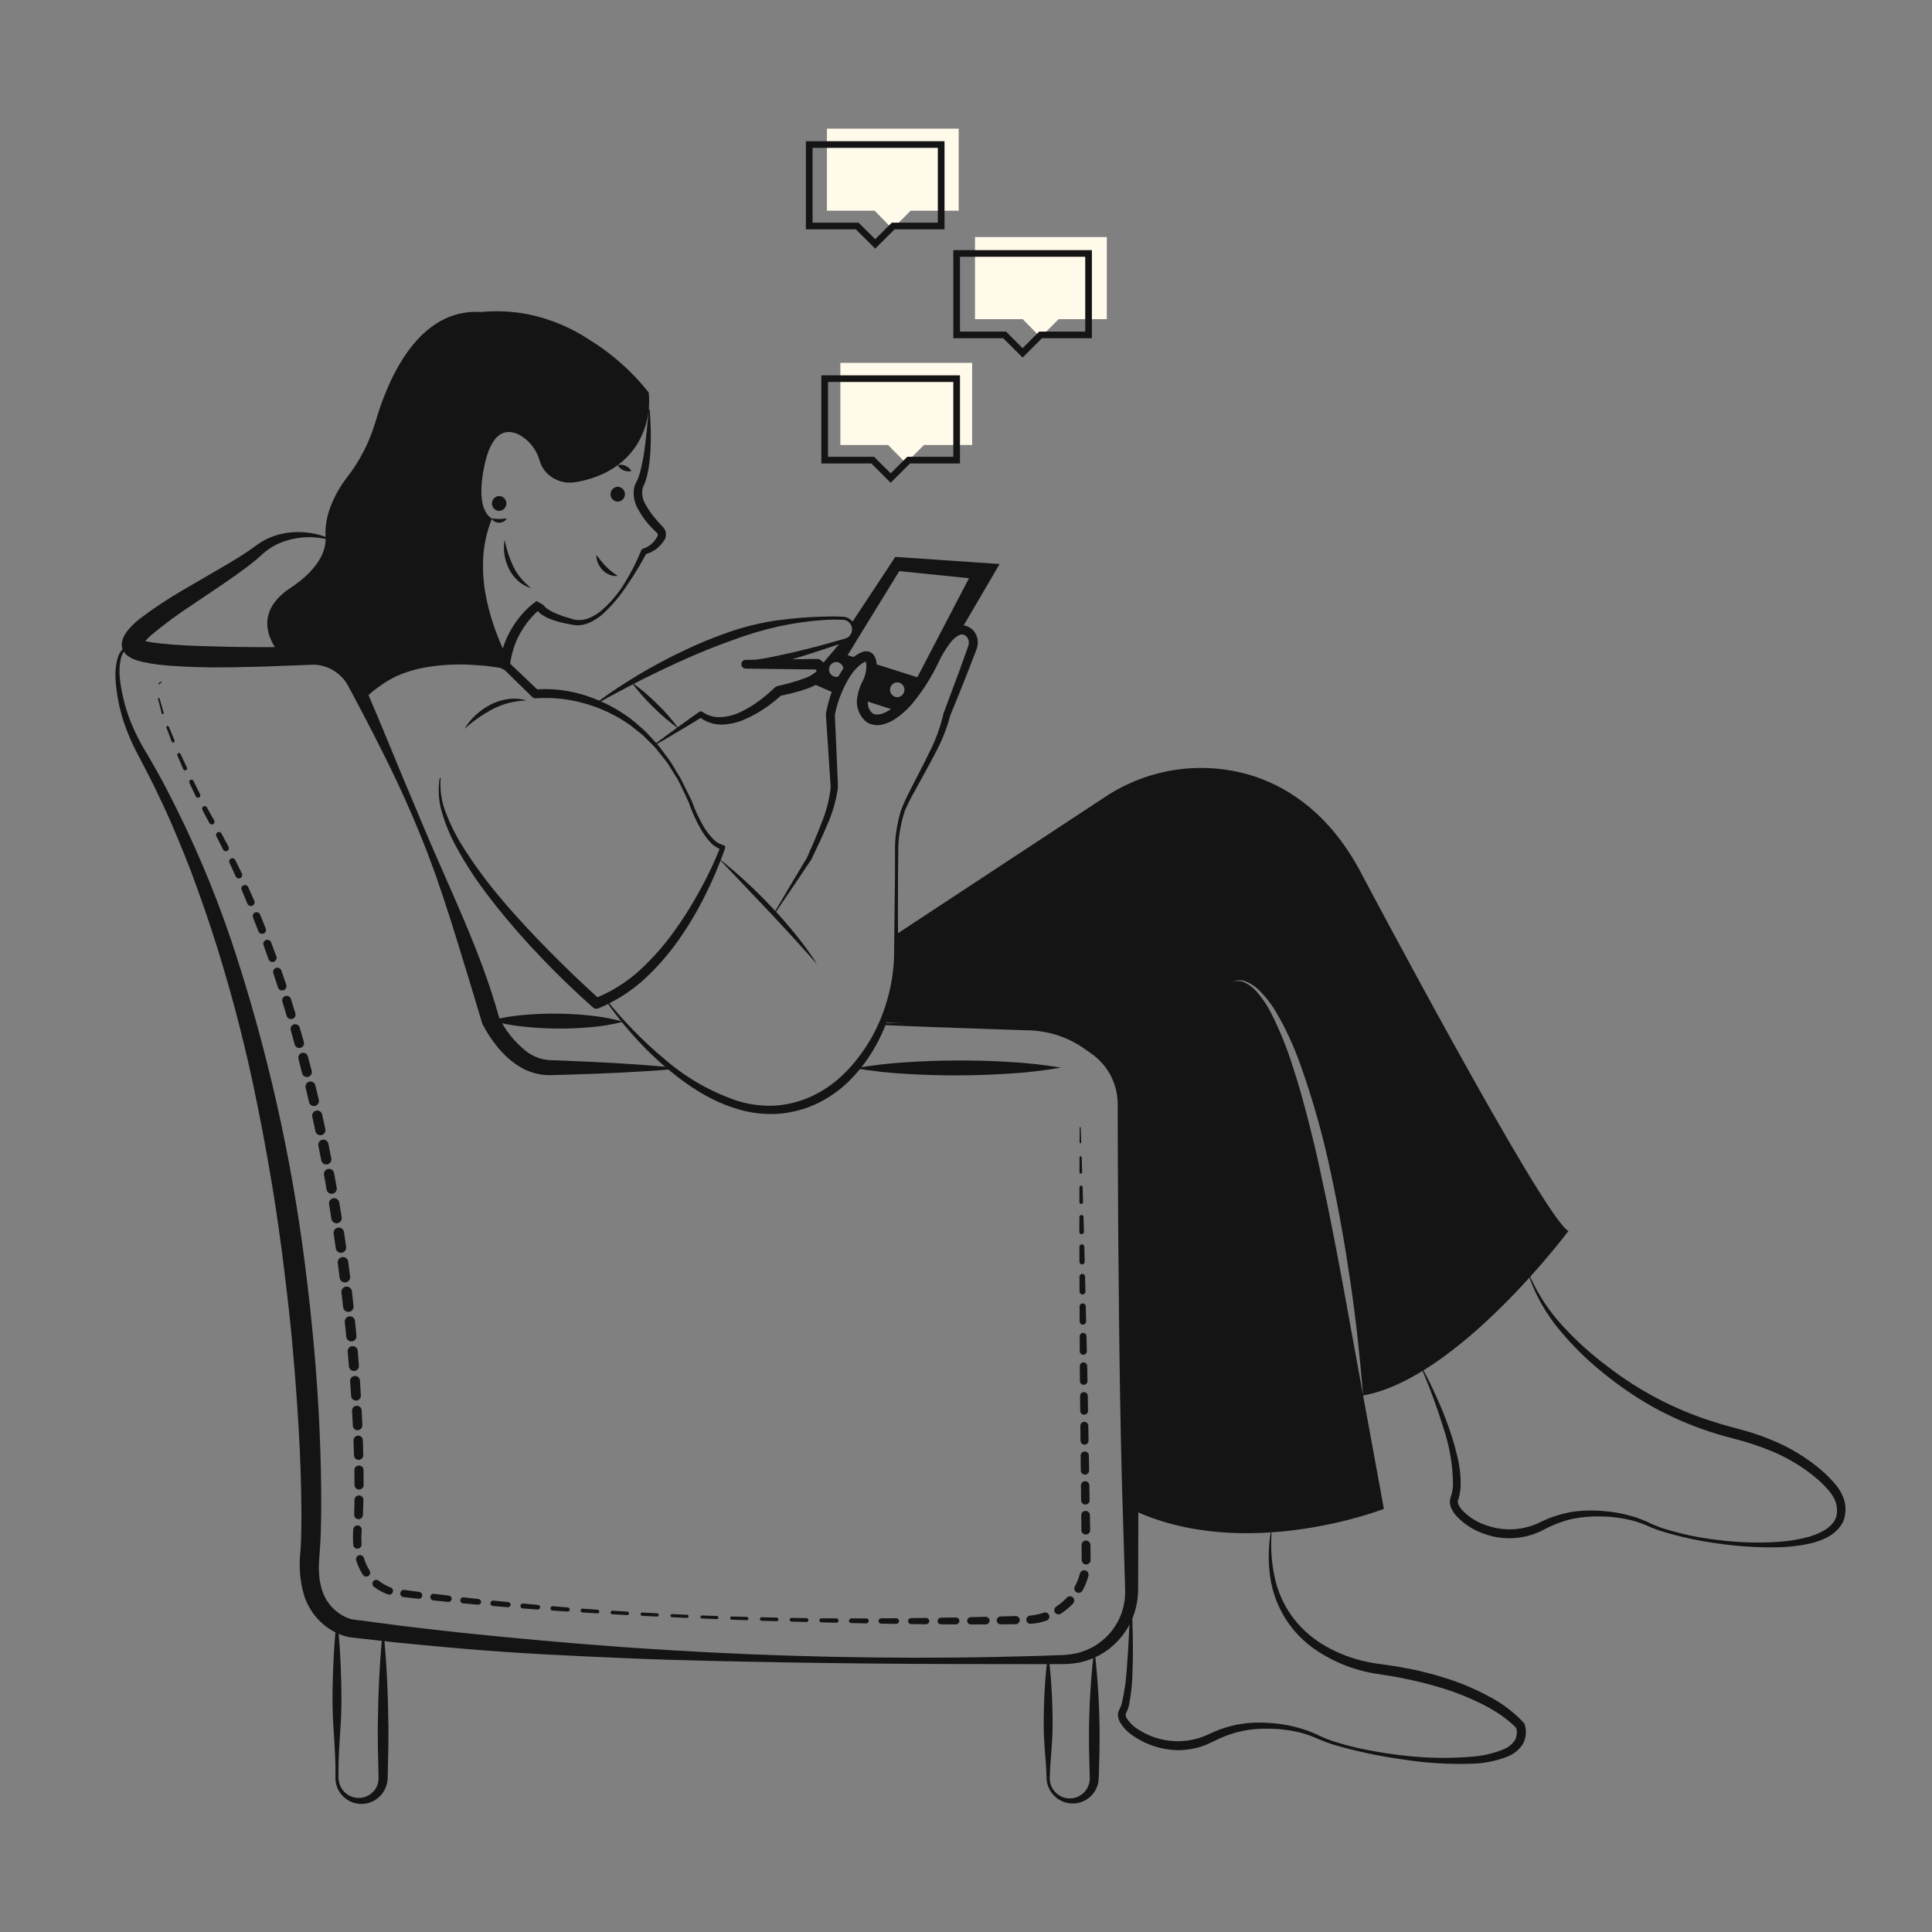 <svg width="67" height="67" viewBox="0 0 67 67" fill="none" xmlns="http://www.w3.org/2000/svg">
<rect x="0" y="0" width="67" height="67" fill="#808080" stroke="none"/>
<path fill-rule="evenodd" clip-rule="evenodd" d="M33.247 4.461H28.677V7.308H30.331L30.949 7.938L31.579 7.308H33.247V4.461Z" fill="#FFFAE9"/>
<path fill-rule="evenodd" clip-rule="evenodd" d="M38.383 8.221H33.812V11.068H35.466L36.084 11.698L36.714 11.068H38.383V8.221Z" fill="#FFFAE9"/>
<path fill-rule="evenodd" clip-rule="evenodd" d="M33.713 12.583H29.143V15.431H30.797L31.415 16.06L32.045 15.431H33.713V12.583Z" fill="#FFFAE9"/>
<path d="M22.528 14.201C22.571 14.665 22.581 15.131 22.559 15.596C22.547 15.831 22.522 16.066 22.483 16.298C22.462 16.417 22.433 16.535 22.397 16.651C22.378 16.711 22.355 16.771 22.329 16.828L22.296 16.901C22.288 16.921 22.282 16.942 22.278 16.963C22.251 17.158 22.295 17.355 22.402 17.52C22.51 17.711 22.639 17.889 22.785 18.051L22.897 18.176L22.954 18.237L22.984 18.267C23 18.284 23.015 18.301 23.028 18.32C23.082 18.397 23.105 18.491 23.092 18.584C23.086 18.63 23.071 18.674 23.049 18.714C23.031 18.744 23.011 18.773 22.989 18.8C22.838 19.015 22.613 19.167 22.356 19.226L22.428 19.168C22.23 19.545 22.01 19.911 21.769 20.262C21.537 20.622 21.264 20.952 20.955 21.248C20.795 21.4 20.61 21.522 20.407 21.609C20.3 21.652 20.187 21.678 20.072 21.684C20.013 21.686 19.954 21.683 19.896 21.674L19.735 21.645C19.52 21.608 19.309 21.551 19.103 21.476C18.995 21.435 18.892 21.383 18.796 21.319C18.742 21.284 18.694 21.242 18.651 21.195C18.625 21.168 18.604 21.138 18.586 21.106C18.575 21.087 18.567 21.068 18.559 21.048C18.548 21.018 18.543 20.987 18.544 20.956L18.772 21.084C18.473 21.329 18.223 21.628 18.037 21.966C17.942 22.134 17.866 22.312 17.809 22.496C17.752 22.679 17.71 22.867 17.685 23.058L17.684 23.067C17.678 23.104 17.66 23.139 17.634 23.166C17.607 23.193 17.573 23.211 17.535 23.218C17.497 23.224 17.459 23.219 17.424 23.203C17.39 23.187 17.362 23.16 17.343 23.127C17.126 22.731 16.949 22.314 16.816 21.882C16.679 21.454 16.586 21.013 16.538 20.566C16.487 20.119 16.499 19.667 16.575 19.223C16.648 18.781 16.802 18.357 17.029 17.971C17.031 17.967 17.035 17.965 17.039 17.963C17.044 17.962 17.048 17.963 17.052 17.965C17.056 17.967 17.058 17.971 17.06 17.975C17.061 17.979 17.061 17.983 17.059 17.987C16.979 18.189 16.912 18.397 16.862 18.608C16.814 18.819 16.781 19.032 16.763 19.247C16.734 19.675 16.754 20.105 16.824 20.528C16.897 20.951 17.006 21.367 17.15 21.772C17.29 22.175 17.462 22.566 17.662 22.943L17.32 23.013C17.378 22.584 17.522 22.171 17.744 21.799C17.853 21.613 17.98 21.44 18.123 21.28C18.266 21.116 18.429 20.97 18.607 20.844L18.835 20.973C18.834 20.944 18.833 20.959 18.834 20.957C18.835 20.962 18.837 20.967 18.84 20.972C18.847 20.986 18.855 21 18.866 21.012C18.892 21.044 18.923 21.073 18.956 21.097C19.034 21.154 19.117 21.202 19.205 21.241C19.391 21.326 19.584 21.394 19.782 21.446C20.163 21.601 20.562 21.424 20.876 21.158C21.189 20.881 21.458 20.558 21.674 20.201C21.893 19.845 22.082 19.471 22.239 19.083C22.244 19.07 22.253 19.058 22.264 19.048C22.275 19.038 22.288 19.031 22.302 19.027L22.311 19.025C22.505 18.96 22.669 18.825 22.771 18.648C22.784 18.628 22.796 18.608 22.806 18.588C22.811 18.576 22.813 18.565 22.813 18.553C22.813 18.529 22.806 18.507 22.792 18.489C22.788 18.484 22.784 18.48 22.78 18.476L22.747 18.446L22.682 18.384C22.64 18.341 22.598 18.299 22.557 18.255C22.39 18.077 22.247 17.878 22.131 17.663C21.992 17.431 21.944 17.156 21.996 16.891C22.006 16.856 22.018 16.822 22.033 16.789L22.075 16.705C22.099 16.659 22.12 16.611 22.137 16.562C22.175 16.458 22.206 16.352 22.23 16.245C22.283 16.024 22.324 15.801 22.353 15.576C22.416 15.123 22.459 14.663 22.494 14.202C22.494 14.197 22.496 14.193 22.5 14.19C22.503 14.187 22.507 14.185 22.512 14.185C22.516 14.186 22.52 14.188 22.523 14.19C22.526 14.193 22.528 14.197 22.528 14.201Z" fill="#141414"/>
<path d="M17.503 18.724C17.562 19.044 17.664 19.356 17.804 19.651C17.873 19.793 17.96 19.927 18.062 20.049C18.169 20.174 18.286 20.29 18.414 20.393C18.247 20.345 18.094 20.259 17.965 20.143C17.834 20.026 17.727 19.885 17.649 19.728C17.572 19.572 17.52 19.405 17.494 19.234C17.466 19.065 17.469 18.892 17.503 18.724Z" fill="#141414"/>
<path d="M17.044 17.979C15.739 21.04 17.503 23.035 17.503 23.035C14.276 22.342 12.6 24.279 12.6 24.279C11.731 22.424 9.727 22.697 9.727 22.697C9.727 22.697 8.498 21.429 10.066 20.393C11.163 19.668 11.306 18.995 11.292 18.657C11.274 18.351 11.31 18.044 11.399 17.751C11.538 17.326 11.748 16.928 12.021 16.573C12.469 16 12.806 15.348 13.014 14.652C13.46 13.117 14.516 10.675 16.694 10.82C17.245 10.768 17.8 10.796 18.343 10.905C19.089 11.062 19.798 11.359 20.434 11.778C21.223 12.264 21.921 12.884 22.496 13.61C22.563 14.233 22.424 14.861 22.1 15.398C21.513 16.346 20.511 16.633 19.954 16.721C19.765 16.753 19.57 16.737 19.389 16.674C19.207 16.61 19.046 16.501 18.919 16.357C18.829 16.251 18.761 16.128 18.72 15.996C18.669 15.802 18.579 15.62 18.456 15.462C18.332 15.304 18.178 15.172 18.002 15.075C17.567 14.86 17.035 14.925 16.782 16.23C16.572 17.316 16.767 17.788 17.044 17.979ZM36.79 37.024C36.2 37.127 35.605 37.196 35.007 37.231C34.413 37.27 33.818 37.291 33.223 37.293C32.629 37.296 32.034 37.277 31.439 37.242C30.841 37.211 30.245 37.145 29.655 37.045C30.244 36.942 30.84 36.873 31.438 36.838C32.032 36.799 32.627 36.777 33.222 36.776C33.816 36.774 34.411 36.792 35.006 36.829C35.604 36.86 36.2 36.925 36.79 37.024Z" fill="#141414"/>
<path d="M23.284 37.083C22.121 37.18 20.954 37.23 19.788 37.265L19.35 37.278L19.131 37.284C19.054 37.288 18.977 37.287 18.901 37.28C18.564 37.252 18.239 37.139 17.958 36.952C17.69 36.776 17.452 36.558 17.253 36.308C17.052 36.065 16.878 35.801 16.736 35.52C16.73 35.51 16.726 35.499 16.723 35.488L16.719 35.476C16.379 34.336 16.031 33.194 15.675 32.051C15.493 31.481 15.305 30.913 15.109 30.346L14.797 29.503L14.46 28.67C14.227 28.118 13.986 27.569 13.729 27.027C13.473 26.485 13.202 25.95 12.931 25.416C12.658 24.882 12.379 24.352 12.094 23.825C11.982 23.6 11.812 23.41 11.6 23.274C11.389 23.138 11.145 23.06 10.894 23.05L9.114 23.117C8.51 23.134 7.906 23.146 7.299 23.144C6.691 23.134 6.085 23.116 5.462 23.044C5.306 23.024 5.149 22.999 4.985 22.963C4.899 22.945 4.814 22.922 4.73 22.895C4.618 22.86 4.512 22.806 4.417 22.735C4.376 22.703 4.34 22.665 4.31 22.623C4.266 22.561 4.237 22.49 4.225 22.415C4.221 22.374 4.22 22.334 4.225 22.293L4.237 22.235C4.245 22.198 4.256 22.162 4.27 22.127C4.292 22.072 4.32 22.019 4.354 21.969C4.38 21.926 4.41 21.885 4.443 21.846C4.555 21.715 4.679 21.595 4.812 21.485C5.302 21.11 5.815 20.768 6.35 20.46L7.906 19.553C8.162 19.401 8.416 19.246 8.654 19.081C8.715 19.04 8.769 18.998 8.83 18.954L9.03 18.815C9.099 18.774 9.171 18.736 9.242 18.697C9.314 18.662 9.39 18.633 9.464 18.602C9.763 18.495 10.079 18.444 10.396 18.454C10.706 18.457 11.013 18.515 11.303 18.624C11.311 18.627 11.318 18.633 11.322 18.64C11.325 18.648 11.326 18.657 11.324 18.665C11.321 18.674 11.316 18.681 11.309 18.685C11.301 18.69 11.293 18.691 11.284 18.69L11.281 18.689C10.71 18.566 10.114 18.635 9.586 18.885C9.525 18.92 9.462 18.95 9.403 18.987L9.232 19.106L9.074 19.241C9.018 19.292 8.958 19.348 8.899 19.397C8.662 19.599 8.414 19.775 8.168 19.953C7.674 20.306 7.168 20.631 6.675 20.97C6.184 21.288 5.712 21.635 5.263 22.01C5.165 22.093 5.076 22.185 4.994 22.284C4.979 22.302 4.965 22.322 4.953 22.343C4.944 22.356 4.937 22.369 4.932 22.384C4.926 22.392 4.935 22.384 4.933 22.383C4.933 22.382 4.932 22.381 4.932 22.38C4.935 22.358 4.935 22.336 4.931 22.315C4.926 22.262 4.902 22.212 4.862 22.176C4.853 22.17 4.901 22.196 4.954 22.21C5.013 22.228 5.074 22.242 5.135 22.254C5.266 22.279 5.407 22.298 5.549 22.313C6.121 22.377 6.719 22.399 7.313 22.414C7.908 22.434 8.506 22.442 9.104 22.443L10.003 22.439L10.452 22.433C10.604 22.433 10.741 22.423 10.931 22.435C11.284 22.461 11.623 22.583 11.91 22.788C12.198 22.994 12.423 23.274 12.561 23.599C12.802 24.151 13.035 24.706 13.267 25.261L13.956 26.927L14.654 28.589C15.576 30.803 16.672 32.967 17.313 35.305L17.296 35.261C17.522 35.739 17.858 36.156 18.277 36.479C18.474 36.626 18.705 36.72 18.949 36.753C19.017 36.763 19.085 36.767 19.154 36.767L19.371 36.775L19.805 36.793C20.963 36.841 22.122 36.904 23.284 37.014C23.293 37.015 23.302 37.019 23.308 37.026C23.314 37.033 23.317 37.042 23.316 37.052C23.315 37.06 23.312 37.067 23.306 37.073C23.3 37.079 23.292 37.082 23.284 37.083Z" fill="#141414"/>
<path d="M30.595 35.478C31.547 35.452 32.499 35.437 33.452 35.422L34.88 35.399L35.594 35.389C35.842 35.382 36.091 35.397 36.336 35.436C36.833 35.515 37.31 35.69 37.74 35.95C37.85 36.017 37.945 36.082 38.045 36.147C38.153 36.217 38.256 36.293 38.354 36.376C38.753 36.719 39.039 37.174 39.174 37.681C39.208 37.808 39.232 37.937 39.246 38.067C39.255 38.132 39.256 38.198 39.26 38.263L39.266 38.443L39.301 39.867L39.366 42.716L39.418 45.564C39.454 47.463 39.474 49.362 39.478 51.262L39.472 54.111L39.47 54.823C39.468 54.944 39.471 55.057 39.467 55.183C39.454 55.835 39.196 56.459 38.743 56.93C38.386 57.302 37.923 57.556 37.417 57.658C37.172 57.701 36.923 57.718 36.674 57.71L35.959 57.711L33.101 57.707C31.196 57.703 29.291 57.684 27.386 57.653C25.481 57.617 23.575 57.587 21.67 57.503C19.766 57.423 17.859 57.334 15.958 57.167C15.482 57.129 15.008 57.079 14.532 57.036C14.057 56.995 13.581 56.943 13.105 56.889L12.391 56.809L12.212 56.788L12.123 56.778C12.1 56.775 12.078 56.771 12.055 56.765L11.999 56.751C11.863 56.713 11.731 56.661 11.605 56.595C11.357 56.465 11.136 56.288 10.955 56.073C10.779 55.859 10.643 55.615 10.553 55.353C10.403 54.854 10.357 54.329 10.419 53.811C10.451 53.359 10.453 52.884 10.453 52.415C10.448 51.474 10.414 50.529 10.36 49.587C10.305 48.644 10.235 47.701 10.152 46.76C10.069 45.818 9.959 44.88 9.844 43.941C9.728 43.004 9.595 42.068 9.443 41.135C9.286 40.204 9.12 39.273 8.931 38.348C8.563 36.494 8.096 34.662 7.532 32.858C7.251 31.957 6.94 31.065 6.61 30.18C6.264 29.301 5.908 28.424 5.493 27.576C5.297 27.145 5.069 26.731 4.856 26.309C4.621 25.887 4.427 25.444 4.275 24.985C4.129 24.524 4.039 24.047 4.006 23.565C3.988 23.32 4.011 23.074 4.076 22.837C4.11 22.716 4.17 22.603 4.252 22.507C4.336 22.412 4.445 22.342 4.567 22.305C4.572 22.304 4.576 22.303 4.581 22.303C4.585 22.304 4.59 22.305 4.594 22.307C4.598 22.309 4.602 22.311 4.605 22.315C4.608 22.318 4.61 22.322 4.612 22.326C4.613 22.331 4.614 22.335 4.614 22.34C4.614 22.344 4.612 22.349 4.61 22.353C4.608 22.357 4.606 22.361 4.602 22.364C4.599 22.367 4.595 22.369 4.591 22.37L4.588 22.371C4.484 22.412 4.392 22.48 4.321 22.567C4.25 22.654 4.203 22.757 4.185 22.868C4.139 23.093 4.13 23.325 4.159 23.554C4.214 24.018 4.324 24.474 4.486 24.913C4.655 25.349 4.864 25.769 5.112 26.166C5.351 26.58 5.591 26.993 5.806 27.42C6.689 29.116 7.438 30.879 8.046 32.691C9.25 36.32 10.097 40.056 10.576 43.848C10.818 45.741 10.996 47.643 11.08 49.55C11.122 50.504 11.145 51.459 11.139 52.417C11.132 52.898 11.125 53.373 11.084 53.868C11.071 54 11.07 54.093 11.062 54.207C11.054 54.315 11.054 54.423 11.062 54.53C11.07 54.739 11.106 54.946 11.169 55.145C11.287 55.525 11.549 55.845 11.9 56.037C11.984 56.083 12.074 56.12 12.166 56.147L12.197 56.155C12.203 56.157 12.21 56.159 12.217 56.159L12.305 56.17L12.48 56.193L13.184 56.285C13.652 56.349 14.121 56.41 14.594 56.462C15.066 56.515 15.537 56.575 16.01 56.622C17.9 56.818 19.794 56.991 21.691 57.126C25.486 57.396 29.289 57.515 33.101 57.483C34.052 57.476 35.004 57.453 35.955 57.427L36.668 57.401C36.895 57.401 37.122 57.378 37.345 57.332C37.559 57.278 37.765 57.195 37.956 57.085C38.143 56.97 38.313 56.83 38.462 56.668C38.755 56.343 38.943 55.938 39 55.505C39.015 55.398 39.021 55.29 39.02 55.182C39.02 55.07 39.013 54.947 39.011 54.83L38.989 54.117L38.903 51.269C38.856 49.371 38.824 47.472 38.806 45.572L38.779 42.724L38.765 39.875L38.761 38.45L38.761 38.274C38.758 38.221 38.76 38.167 38.753 38.115C38.745 38.008 38.728 37.903 38.704 37.799C38.654 37.591 38.574 37.391 38.466 37.206C38.356 37.021 38.219 36.853 38.06 36.708C37.979 36.635 37.892 36.567 37.802 36.505L37.514 36.306C37.137 36.058 36.715 35.885 36.272 35.797C36.048 35.753 35.82 35.73 35.592 35.729L34.878 35.706L33.45 35.656C32.498 35.624 31.546 35.591 30.594 35.547C30.585 35.547 30.577 35.543 30.571 35.537C30.565 35.53 30.561 35.522 30.561 35.513C30.561 35.504 30.565 35.495 30.571 35.489C30.578 35.482 30.586 35.479 30.595 35.478L30.595 35.478Z" fill="#141414"/>
<path d="M37.478 39.101L37.496 39.618C37.496 39.622 37.495 39.626 37.494 39.629C37.493 39.633 37.491 39.636 37.488 39.638C37.486 39.641 37.483 39.643 37.479 39.645C37.476 39.646 37.472 39.647 37.469 39.647C37.465 39.647 37.461 39.647 37.458 39.645C37.454 39.644 37.451 39.642 37.448 39.64C37.446 39.637 37.444 39.634 37.442 39.631C37.441 39.627 37.44 39.624 37.44 39.62L37.439 39.619L37.443 39.102C37.443 39.097 37.445 39.093 37.448 39.09C37.451 39.087 37.456 39.085 37.46 39.085C37.465 39.085 37.469 39.086 37.472 39.089C37.476 39.093 37.478 39.097 37.478 39.101ZM37.513 40.135L37.529 40.652C37.529 40.658 37.528 40.664 37.526 40.67C37.524 40.676 37.52 40.681 37.516 40.686C37.512 40.69 37.507 40.694 37.501 40.696C37.496 40.699 37.489 40.7 37.483 40.7C37.477 40.701 37.471 40.7 37.465 40.697C37.459 40.695 37.454 40.692 37.45 40.688C37.445 40.683 37.442 40.678 37.439 40.673C37.437 40.667 37.435 40.661 37.435 40.655L37.435 40.653L37.436 40.136C37.436 40.126 37.44 40.116 37.447 40.109C37.454 40.102 37.464 40.098 37.474 40.098C37.484 40.098 37.494 40.101 37.502 40.108C37.509 40.115 37.513 40.125 37.513 40.135ZM37.544 41.169L37.56 41.686C37.56 41.703 37.554 41.719 37.542 41.731C37.531 41.743 37.515 41.751 37.498 41.751C37.481 41.752 37.465 41.745 37.453 41.734C37.441 41.722 37.433 41.706 37.433 41.69L37.433 41.688L37.434 41.171C37.434 41.156 37.44 41.142 37.45 41.132C37.46 41.122 37.474 41.116 37.488 41.116C37.503 41.115 37.517 41.121 37.527 41.131C37.538 41.141 37.544 41.155 37.544 41.169ZM37.575 42.203L37.59 42.72C37.591 42.741 37.583 42.761 37.568 42.776C37.554 42.792 37.534 42.8 37.513 42.801C37.492 42.802 37.471 42.794 37.456 42.78C37.441 42.765 37.432 42.746 37.431 42.725L37.431 42.722L37.432 42.205C37.432 42.186 37.439 42.168 37.453 42.155C37.466 42.142 37.484 42.134 37.502 42.134C37.521 42.134 37.539 42.141 37.553 42.154C37.566 42.167 37.574 42.184 37.575 42.203H37.575ZM37.604 43.237L37.616 43.754C37.617 43.778 37.608 43.801 37.591 43.819C37.574 43.836 37.551 43.846 37.527 43.847C37.503 43.848 37.479 43.839 37.462 43.822C37.444 43.805 37.434 43.782 37.434 43.758V43.756L37.432 43.239C37.432 43.217 37.441 43.195 37.456 43.179C37.472 43.163 37.494 43.154 37.517 43.153C37.539 43.153 37.561 43.161 37.577 43.177C37.594 43.193 37.603 43.214 37.604 43.237ZM37.629 44.271L37.641 44.788C37.642 44.815 37.632 44.841 37.613 44.86C37.594 44.88 37.569 44.891 37.542 44.892C37.515 44.892 37.489 44.882 37.469 44.864C37.449 44.845 37.438 44.82 37.437 44.793L37.437 44.791L37.435 44.274C37.435 44.248 37.445 44.224 37.463 44.206C37.481 44.188 37.505 44.177 37.531 44.177C37.556 44.176 37.581 44.186 37.599 44.204C37.617 44.221 37.628 44.246 37.629 44.271ZM37.653 45.305L37.666 45.822C37.666 45.837 37.664 45.851 37.658 45.865C37.653 45.879 37.645 45.891 37.635 45.902C37.625 45.913 37.612 45.921 37.599 45.927C37.586 45.933 37.571 45.936 37.556 45.937C37.541 45.937 37.527 45.934 37.513 45.929C37.499 45.924 37.487 45.916 37.476 45.906C37.465 45.896 37.457 45.883 37.451 45.87C37.445 45.856 37.441 45.842 37.441 45.827L37.441 45.825L37.439 45.308C37.439 45.28 37.45 45.253 37.47 45.233C37.49 45.213 37.517 45.201 37.545 45.201C37.573 45.2 37.6 45.211 37.621 45.231C37.641 45.25 37.653 45.277 37.653 45.305ZM37.678 46.339L37.691 46.856C37.691 46.872 37.688 46.888 37.682 46.903C37.677 46.918 37.668 46.932 37.657 46.944C37.646 46.955 37.632 46.965 37.618 46.971C37.603 46.978 37.587 46.981 37.571 46.982C37.555 46.982 37.538 46.979 37.523 46.974C37.508 46.968 37.495 46.959 37.483 46.948C37.471 46.937 37.462 46.923 37.455 46.909C37.449 46.894 37.445 46.878 37.445 46.862L37.445 46.859L37.443 46.342C37.443 46.311 37.455 46.282 37.477 46.26C37.498 46.237 37.528 46.225 37.559 46.224C37.59 46.224 37.62 46.236 37.642 46.257C37.665 46.279 37.678 46.308 37.678 46.339V46.339ZM37.703 47.373L37.713 47.89C37.714 47.925 37.7 47.958 37.676 47.983C37.652 48.008 37.619 48.022 37.585 48.023C37.55 48.023 37.516 48.01 37.491 47.986C37.466 47.962 37.452 47.929 37.451 47.895V47.894L37.447 47.377C37.446 47.343 37.459 47.31 37.483 47.286C37.507 47.262 37.539 47.248 37.573 47.247C37.607 47.247 37.64 47.26 37.664 47.283C37.688 47.307 37.703 47.339 37.703 47.373V47.373ZM37.722 48.407L37.732 48.924C37.732 48.96 37.718 48.994 37.694 49.02C37.669 49.046 37.635 49.06 37.599 49.061C37.563 49.062 37.528 49.048 37.503 49.023C37.477 48.999 37.462 48.965 37.461 48.929V48.928L37.456 48.411C37.456 48.376 37.469 48.342 37.494 48.317C37.519 48.292 37.552 48.277 37.587 48.277C37.623 48.276 37.657 48.29 37.682 48.314C37.707 48.339 37.722 48.372 37.722 48.407ZM37.741 49.441L37.75 49.958C37.751 49.995 37.737 50.031 37.711 50.057C37.685 50.084 37.65 50.099 37.613 50.1C37.576 50.1 37.541 50.087 37.514 50.061C37.487 50.035 37.472 50 37.471 49.963V49.962L37.466 49.445C37.466 49.409 37.48 49.374 37.505 49.348C37.531 49.322 37.565 49.307 37.602 49.306C37.638 49.306 37.673 49.32 37.699 49.345C37.725 49.37 37.74 49.405 37.741 49.441ZM37.76 50.475L37.769 50.992C37.77 51.03 37.755 51.067 37.728 51.094C37.702 51.122 37.666 51.138 37.628 51.138C37.589 51.139 37.553 51.124 37.525 51.098C37.498 51.072 37.482 51.035 37.481 50.997V50.996L37.476 50.479C37.476 50.442 37.49 50.406 37.516 50.379C37.543 50.352 37.578 50.337 37.616 50.336C37.653 50.336 37.69 50.35 37.717 50.376C37.743 50.402 37.759 50.438 37.76 50.475ZM37.778 51.509L37.787 52.026C37.788 52.046 37.784 52.065 37.777 52.083C37.77 52.101 37.76 52.118 37.746 52.132C37.732 52.145 37.716 52.157 37.699 52.164C37.681 52.172 37.661 52.176 37.642 52.177C37.623 52.177 37.603 52.174 37.585 52.166C37.567 52.159 37.55 52.149 37.536 52.135C37.523 52.122 37.511 52.106 37.504 52.088C37.496 52.07 37.492 52.051 37.491 52.032V52.03L37.486 51.513C37.486 51.475 37.501 51.438 37.528 51.41C37.555 51.383 37.592 51.367 37.63 51.367C37.669 51.366 37.706 51.381 37.734 51.407C37.761 51.434 37.777 51.471 37.778 51.509ZM37.797 52.543L37.806 53.06C37.806 53.08 37.803 53.1 37.796 53.119C37.788 53.138 37.777 53.154 37.764 53.169C37.75 53.183 37.733 53.195 37.715 53.203C37.696 53.211 37.676 53.215 37.656 53.216C37.636 53.216 37.616 53.212 37.598 53.205C37.579 53.198 37.562 53.187 37.548 53.173C37.533 53.159 37.522 53.142 37.514 53.124C37.506 53.106 37.502 53.086 37.501 53.066V53.065L37.496 52.547C37.496 52.508 37.511 52.47 37.539 52.441C37.567 52.413 37.605 52.397 37.644 52.396C37.684 52.395 37.723 52.411 37.751 52.438C37.78 52.466 37.796 52.504 37.797 52.543ZM37.815 53.578L37.822 54.098C37.822 54.118 37.818 54.139 37.811 54.157C37.803 54.176 37.792 54.193 37.778 54.208C37.764 54.222 37.747 54.234 37.728 54.242C37.71 54.25 37.69 54.254 37.669 54.254C37.649 54.255 37.629 54.251 37.61 54.243C37.591 54.236 37.574 54.225 37.559 54.211C37.545 54.196 37.533 54.179 37.525 54.161C37.517 54.142 37.513 54.122 37.513 54.102L37.513 54.095L37.506 53.582C37.506 53.562 37.51 53.541 37.517 53.523C37.525 53.504 37.536 53.486 37.55 53.472C37.564 53.457 37.581 53.446 37.599 53.438C37.618 53.43 37.638 53.425 37.658 53.425C37.679 53.425 37.699 53.428 37.718 53.436C37.737 53.444 37.754 53.455 37.768 53.469C37.783 53.483 37.795 53.5 37.803 53.518C37.811 53.537 37.815 53.557 37.815 53.577V53.578ZM37.747 54.647C37.699 54.826 37.63 54.998 37.54 55.16C37.52 55.195 37.488 55.221 37.449 55.232C37.411 55.244 37.37 55.239 37.334 55.22C37.299 55.2 37.273 55.168 37.262 55.13C37.251 55.091 37.256 55.05 37.275 55.015C37.352 54.874 37.411 54.725 37.451 54.57C37.456 54.551 37.465 54.532 37.477 54.516C37.489 54.5 37.504 54.487 37.521 54.477C37.539 54.467 37.558 54.46 37.578 54.457C37.597 54.454 37.618 54.455 37.637 54.46C37.657 54.465 37.675 54.474 37.691 54.486C37.707 54.498 37.72 54.513 37.73 54.531C37.741 54.548 37.747 54.567 37.75 54.587C37.753 54.606 37.752 54.627 37.747 54.646L37.747 54.647ZM37.214 55.607C37.087 55.742 36.945 55.861 36.789 55.962C36.757 55.983 36.717 55.99 36.678 55.982C36.64 55.974 36.607 55.951 36.585 55.919C36.564 55.886 36.556 55.846 36.565 55.808C36.572 55.77 36.596 55.736 36.628 55.715C36.763 55.627 36.886 55.523 36.995 55.405C37.022 55.376 37.059 55.359 37.099 55.357C37.138 55.355 37.176 55.37 37.206 55.396C37.235 55.423 37.252 55.46 37.254 55.5C37.255 55.539 37.241 55.577 37.215 55.606L37.214 55.607ZM36.291 56.202C36.116 56.261 35.934 56.299 35.749 56.313C35.711 56.316 35.673 56.304 35.644 56.28C35.615 56.255 35.597 56.22 35.593 56.182C35.59 56.144 35.602 56.106 35.627 56.077C35.652 56.048 35.687 56.03 35.725 56.027C35.886 56.013 36.044 55.979 36.197 55.927C36.215 55.92 36.234 55.918 36.253 55.919C36.272 55.92 36.291 55.925 36.308 55.933C36.325 55.942 36.341 55.953 36.353 55.968C36.366 55.982 36.376 55.998 36.382 56.017C36.389 56.035 36.391 56.054 36.39 56.073C36.389 56.092 36.384 56.111 36.376 56.128C36.367 56.145 36.356 56.16 36.341 56.173C36.327 56.186 36.31 56.195 36.292 56.202L36.291 56.202ZM35.222 56.327L34.704 56.331C34.668 56.331 34.633 56.317 34.607 56.292C34.581 56.266 34.566 56.232 34.566 56.196C34.565 56.16 34.579 56.125 34.604 56.099C34.629 56.073 34.663 56.058 34.7 56.057L35.217 56.043C35.255 56.042 35.291 56.055 35.319 56.081C35.346 56.107 35.362 56.143 35.364 56.18C35.365 56.218 35.351 56.255 35.325 56.282C35.299 56.309 35.263 56.325 35.226 56.327L35.222 56.327ZM34.186 56.333L33.667 56.333C33.634 56.333 33.602 56.32 33.578 56.297C33.555 56.274 33.541 56.242 33.541 56.209C33.54 56.175 33.553 56.144 33.576 56.12C33.6 56.096 33.631 56.082 33.665 56.081L34.182 56.07C34.2 56.069 34.217 56.072 34.233 56.079C34.249 56.085 34.264 56.094 34.276 56.106C34.289 56.118 34.299 56.132 34.306 56.148C34.313 56.164 34.317 56.181 34.318 56.198C34.318 56.215 34.315 56.232 34.309 56.248C34.303 56.265 34.293 56.279 34.281 56.292C34.269 56.304 34.255 56.314 34.239 56.321C34.223 56.328 34.206 56.332 34.189 56.333L34.186 56.333ZM33.149 56.333L32.631 56.33C32.6 56.33 32.571 56.318 32.55 56.297C32.528 56.275 32.516 56.246 32.516 56.216C32.516 56.186 32.528 56.157 32.549 56.135C32.57 56.113 32.599 56.101 32.63 56.1L33.147 56.092C33.179 56.091 33.21 56.103 33.233 56.125C33.256 56.148 33.27 56.178 33.27 56.21C33.271 56.242 33.259 56.273 33.237 56.295C33.214 56.319 33.184 56.332 33.152 56.333L33.149 56.333ZM32.112 56.327L31.594 56.322C31.566 56.322 31.54 56.31 31.521 56.291C31.501 56.272 31.491 56.245 31.491 56.218C31.491 56.19 31.501 56.164 31.521 56.145C31.54 56.125 31.566 56.114 31.594 56.114L32.112 56.108C32.126 56.107 32.141 56.11 32.154 56.115C32.168 56.12 32.18 56.128 32.191 56.138C32.201 56.148 32.21 56.16 32.215 56.174C32.221 56.187 32.224 56.201 32.224 56.216C32.225 56.23 32.222 56.245 32.217 56.258C32.211 56.272 32.203 56.284 32.193 56.294C32.183 56.304 32.171 56.313 32.157 56.318C32.144 56.324 32.13 56.327 32.115 56.327H32.112ZM31.076 56.315L30.557 56.307C30.533 56.307 30.509 56.297 30.492 56.279C30.475 56.262 30.466 56.239 30.466 56.214C30.466 56.19 30.476 56.166 30.493 56.149C30.511 56.132 30.534 56.122 30.558 56.122L31.076 56.119C31.089 56.118 31.102 56.121 31.114 56.126C31.126 56.13 31.137 56.138 31.146 56.147C31.156 56.156 31.163 56.166 31.168 56.178C31.173 56.19 31.176 56.203 31.176 56.216C31.176 56.229 31.174 56.242 31.169 56.254C31.164 56.266 31.157 56.277 31.148 56.286C31.139 56.295 31.128 56.303 31.116 56.307C31.104 56.312 31.091 56.315 31.078 56.315L31.076 56.315ZM30.039 56.298L29.52 56.287C29.499 56.287 29.479 56.278 29.464 56.263C29.449 56.247 29.441 56.227 29.441 56.205C29.441 56.184 29.45 56.163 29.465 56.148C29.48 56.133 29.501 56.125 29.522 56.125L30.04 56.124C30.064 56.124 30.086 56.133 30.102 56.149C30.119 56.166 30.128 56.188 30.128 56.211C30.128 56.234 30.119 56.256 30.103 56.272C30.086 56.289 30.064 56.298 30.041 56.298L30.039 56.298ZM29.002 56.275L28.484 56.262C28.466 56.261 28.448 56.254 28.435 56.24C28.422 56.227 28.416 56.209 28.416 56.191C28.416 56.172 28.424 56.154 28.437 56.142C28.45 56.129 28.468 56.121 28.487 56.122L29.004 56.124C29.024 56.124 29.044 56.132 29.058 56.146C29.072 56.16 29.08 56.18 29.08 56.2C29.08 56.22 29.072 56.239 29.058 56.253C29.043 56.267 29.024 56.275 29.004 56.275L29.002 56.275ZM27.966 56.249L27.448 56.236C27.431 56.236 27.415 56.229 27.403 56.216C27.391 56.204 27.385 56.187 27.385 56.17C27.385 56.153 27.393 56.137 27.405 56.125C27.417 56.113 27.434 56.106 27.451 56.107L27.969 56.115C27.978 56.115 27.986 56.117 27.994 56.121C28.003 56.124 28.01 56.129 28.016 56.136C28.022 56.142 28.027 56.149 28.03 56.158C28.034 56.166 28.035 56.175 28.035 56.183C28.035 56.192 28.033 56.201 28.03 56.209C28.026 56.217 28.021 56.224 28.015 56.23C28.009 56.237 28.001 56.242 27.993 56.245C27.985 56.248 27.976 56.25 27.967 56.249L27.966 56.249ZM26.93 56.222L26.412 56.206C26.396 56.206 26.381 56.199 26.369 56.187C26.359 56.175 26.353 56.16 26.353 56.144C26.354 56.128 26.36 56.113 26.372 56.102C26.384 56.091 26.399 56.085 26.415 56.085L26.933 56.097C26.941 56.097 26.95 56.099 26.957 56.102C26.965 56.105 26.971 56.11 26.977 56.116C26.983 56.122 26.988 56.129 26.991 56.136C26.994 56.144 26.995 56.152 26.995 56.161C26.995 56.169 26.993 56.177 26.99 56.185C26.986 56.192 26.982 56.199 26.976 56.205C26.97 56.21 26.962 56.215 26.955 56.218C26.947 56.221 26.939 56.222 26.931 56.222L26.93 56.222ZM25.893 56.188L25.375 56.169C25.36 56.169 25.346 56.163 25.336 56.152C25.326 56.141 25.321 56.127 25.321 56.112C25.322 56.097 25.328 56.083 25.339 56.073C25.35 56.063 25.364 56.057 25.379 56.058L25.897 56.072C25.905 56.072 25.912 56.074 25.919 56.077C25.926 56.08 25.933 56.085 25.938 56.09C25.943 56.096 25.947 56.102 25.95 56.109C25.953 56.117 25.954 56.124 25.954 56.132C25.954 56.139 25.952 56.147 25.949 56.154C25.946 56.161 25.942 56.167 25.936 56.173C25.93 56.178 25.924 56.182 25.917 56.185C25.909 56.187 25.902 56.189 25.894 56.188L25.893 56.188ZM24.857 56.149L24.34 56.127C24.326 56.127 24.313 56.12 24.303 56.11C24.294 56.1 24.289 56.087 24.29 56.073C24.29 56.059 24.296 56.046 24.306 56.037C24.317 56.028 24.33 56.023 24.344 56.023L24.861 56.041C24.875 56.042 24.889 56.048 24.899 56.059C24.908 56.069 24.913 56.083 24.913 56.097C24.913 56.111 24.907 56.125 24.896 56.134C24.886 56.144 24.872 56.149 24.858 56.149L24.857 56.149ZM23.822 56.107L23.304 56.085C23.297 56.085 23.29 56.083 23.283 56.08C23.277 56.077 23.271 56.073 23.266 56.068C23.261 56.062 23.257 56.056 23.255 56.049C23.252 56.042 23.251 56.035 23.251 56.028C23.252 56.02 23.253 56.013 23.256 56.007C23.259 56 23.264 55.994 23.269 55.989C23.274 55.984 23.281 55.981 23.288 55.978C23.294 55.976 23.302 55.975 23.309 55.975L23.309 55.975L23.827 56C23.841 56.001 23.854 56.007 23.864 56.017C23.874 56.028 23.879 56.042 23.878 56.056C23.877 56.07 23.871 56.083 23.861 56.093C23.85 56.103 23.836 56.108 23.822 56.107ZM22.786 56.062L22.268 56.037C22.253 56.036 22.238 56.029 22.228 56.017C22.218 56.006 22.212 55.991 22.213 55.975C22.213 55.96 22.22 55.945 22.232 55.935C22.244 55.924 22.259 55.919 22.274 55.92L22.275 55.92L22.792 55.948C22.807 55.949 22.821 55.956 22.831 55.967C22.842 55.978 22.847 55.993 22.846 56.008C22.845 56.023 22.839 56.037 22.827 56.047C22.816 56.057 22.802 56.063 22.786 56.062L22.786 56.062ZM21.751 56.01L21.233 55.981C21.225 55.98 21.217 55.978 21.209 55.975C21.202 55.971 21.195 55.966 21.19 55.96C21.184 55.954 21.18 55.947 21.178 55.94C21.175 55.932 21.174 55.924 21.174 55.916C21.175 55.907 21.177 55.9 21.18 55.892C21.184 55.885 21.189 55.878 21.195 55.873C21.201 55.867 21.208 55.863 21.216 55.861C21.223 55.858 21.232 55.857 21.24 55.857L21.24 55.857L21.758 55.889C21.773 55.89 21.788 55.898 21.799 55.91C21.809 55.921 21.815 55.937 21.814 55.953C21.813 55.969 21.806 55.984 21.794 55.994C21.782 56.005 21.767 56.011 21.751 56.01H21.751ZM20.715 55.95L20.197 55.919C20.18 55.918 20.163 55.91 20.151 55.896C20.14 55.883 20.134 55.866 20.135 55.848C20.136 55.831 20.144 55.814 20.157 55.802C20.17 55.791 20.188 55.785 20.205 55.785L20.206 55.786L20.723 55.823C20.732 55.824 20.74 55.826 20.747 55.83C20.755 55.833 20.762 55.838 20.767 55.845C20.773 55.851 20.777 55.858 20.779 55.866C20.782 55.874 20.783 55.882 20.783 55.891C20.782 55.899 20.78 55.907 20.776 55.915C20.773 55.922 20.767 55.929 20.761 55.934C20.755 55.94 20.748 55.944 20.74 55.947C20.732 55.95 20.723 55.951 20.715 55.95H20.715ZM19.68 55.887L19.162 55.853C19.152 55.852 19.142 55.85 19.134 55.845C19.125 55.841 19.116 55.835 19.11 55.827C19.097 55.812 19.09 55.792 19.091 55.772C19.093 55.752 19.102 55.733 19.117 55.72C19.132 55.707 19.152 55.7 19.172 55.702L19.174 55.702L19.691 55.745C19.709 55.746 19.727 55.755 19.739 55.769C19.751 55.784 19.758 55.802 19.756 55.821C19.755 55.84 19.746 55.857 19.732 55.87C19.718 55.882 19.699 55.888 19.68 55.887ZM18.645 55.817L18.127 55.778C18.116 55.778 18.105 55.775 18.095 55.77C18.085 55.765 18.076 55.758 18.069 55.749C18.061 55.741 18.056 55.731 18.052 55.72C18.049 55.71 18.047 55.699 18.048 55.687C18.049 55.676 18.052 55.665 18.057 55.655C18.062 55.645 18.069 55.636 18.078 55.629C18.086 55.622 18.096 55.616 18.107 55.613C18.117 55.609 18.129 55.608 18.14 55.609L18.142 55.609L18.658 55.657C18.679 55.658 18.698 55.669 18.712 55.685C18.726 55.701 18.733 55.722 18.731 55.743C18.729 55.764 18.719 55.784 18.703 55.798C18.687 55.812 18.666 55.818 18.645 55.817ZM17.61 55.738L17.093 55.695C17.068 55.693 17.045 55.681 17.029 55.662C17.012 55.643 17.005 55.618 17.007 55.593C17.009 55.568 17.021 55.545 17.04 55.529C17.059 55.513 17.084 55.505 17.108 55.507L17.11 55.508L17.626 55.559C17.649 55.562 17.671 55.573 17.686 55.591C17.702 55.61 17.709 55.633 17.707 55.657C17.705 55.68 17.693 55.702 17.675 55.717C17.657 55.732 17.634 55.74 17.61 55.738ZM16.576 55.65L16.059 55.603C16.031 55.6 16.006 55.587 15.988 55.565C15.97 55.544 15.962 55.517 15.964 55.489C15.967 55.461 15.98 55.436 16.002 55.418C16.023 55.401 16.05 55.392 16.078 55.395L16.081 55.395L16.595 55.452C16.622 55.455 16.645 55.468 16.662 55.489C16.678 55.509 16.686 55.535 16.684 55.561C16.681 55.587 16.668 55.611 16.648 55.628C16.628 55.644 16.602 55.652 16.576 55.65ZM15.542 55.553L15.026 55.5C14.995 55.497 14.967 55.482 14.948 55.458C14.929 55.434 14.92 55.404 14.923 55.374C14.926 55.343 14.941 55.316 14.965 55.296C14.989 55.277 15.019 55.268 15.049 55.271L15.052 55.272L15.566 55.334C15.595 55.338 15.621 55.352 15.639 55.375C15.658 55.398 15.666 55.427 15.663 55.455C15.659 55.484 15.645 55.511 15.623 55.529C15.6 55.547 15.571 55.556 15.542 55.553V55.553ZM14.51 55.444L13.993 55.386C13.977 55.384 13.961 55.379 13.946 55.371C13.932 55.363 13.919 55.352 13.909 55.339C13.898 55.326 13.891 55.312 13.886 55.296C13.881 55.28 13.88 55.263 13.882 55.247C13.884 55.23 13.889 55.215 13.897 55.2C13.905 55.186 13.916 55.173 13.929 55.163C13.942 55.153 13.957 55.145 13.973 55.14C13.988 55.136 14.005 55.135 14.021 55.136L14.025 55.137L14.539 55.206C14.57 55.21 14.599 55.226 14.618 55.251C14.638 55.276 14.647 55.308 14.643 55.339C14.639 55.371 14.623 55.4 14.598 55.419C14.573 55.439 14.541 55.448 14.51 55.444ZM13.456 55.294C13.279 55.231 13.114 55.141 12.966 55.026C12.938 55.004 12.92 54.972 12.915 54.937C12.911 54.902 12.921 54.866 12.943 54.838C12.964 54.81 12.996 54.792 13.032 54.788C13.067 54.783 13.102 54.793 13.13 54.815L13.132 54.816C13.256 54.916 13.395 54.994 13.544 55.049C13.576 55.061 13.603 55.085 13.617 55.116C13.632 55.147 13.634 55.182 13.622 55.215C13.611 55.247 13.587 55.274 13.556 55.288C13.525 55.303 13.489 55.305 13.456 55.294V55.294ZM12.587 54.615C12.485 54.459 12.406 54.29 12.352 54.112C12.347 54.095 12.345 54.076 12.346 54.058C12.348 54.039 12.353 54.022 12.362 54.005C12.371 53.989 12.382 53.974 12.397 53.963C12.411 53.951 12.427 53.942 12.445 53.937C12.463 53.931 12.481 53.929 12.5 53.931C12.518 53.933 12.536 53.938 12.552 53.947C12.569 53.955 12.583 53.967 12.595 53.981C12.607 53.995 12.615 54.012 12.621 54.029L12.621 54.031C12.666 54.185 12.731 54.331 12.817 54.465C12.836 54.496 12.843 54.533 12.835 54.568C12.828 54.604 12.807 54.635 12.776 54.654C12.746 54.674 12.709 54.681 12.673 54.674C12.638 54.666 12.607 54.645 12.587 54.615ZM12.251 53.575C12.237 53.395 12.237 53.215 12.251 53.036C12.254 52.997 12.273 52.961 12.302 52.936C12.332 52.91 12.37 52.898 12.409 52.901C12.448 52.904 12.484 52.922 12.51 52.951C12.535 52.98 12.548 53.018 12.546 53.057L12.546 53.059C12.53 53.224 12.528 53.389 12.539 53.553C12.541 53.591 12.529 53.629 12.504 53.657C12.479 53.686 12.444 53.704 12.406 53.707C12.368 53.709 12.33 53.697 12.301 53.673C12.272 53.648 12.254 53.613 12.251 53.575L12.251 53.575ZM12.283 52.526L12.294 52.014L12.294 52.01C12.295 51.969 12.312 51.931 12.342 51.902C12.371 51.874 12.411 51.859 12.452 51.86C12.493 51.86 12.531 51.877 12.56 51.907C12.588 51.936 12.604 51.976 12.603 52.017L12.603 52.019L12.585 52.539C12.583 52.578 12.566 52.616 12.537 52.643C12.508 52.67 12.47 52.685 12.43 52.684C12.39 52.683 12.352 52.666 12.325 52.637C12.297 52.609 12.282 52.57 12.283 52.531L12.283 52.526ZM12.295 51.5L12.289 50.986L12.289 50.984C12.289 50.963 12.293 50.942 12.3 50.923C12.308 50.903 12.32 50.886 12.334 50.871C12.349 50.856 12.366 50.844 12.385 50.836C12.405 50.828 12.425 50.823 12.446 50.823C12.467 50.823 12.488 50.827 12.507 50.835C12.526 50.842 12.544 50.854 12.559 50.868C12.574 50.883 12.586 50.9 12.594 50.919C12.602 50.938 12.607 50.959 12.607 50.98L12.607 50.981L12.609 51.5C12.609 51.541 12.593 51.581 12.564 51.61C12.534 51.64 12.495 51.657 12.453 51.657C12.412 51.657 12.372 51.641 12.342 51.612C12.312 51.583 12.296 51.544 12.295 51.502L12.295 51.5ZM12.277 50.471L12.259 49.956L12.259 49.955C12.257 49.912 12.273 49.87 12.303 49.839C12.332 49.807 12.373 49.789 12.416 49.787C12.459 49.786 12.501 49.801 12.533 49.831C12.564 49.86 12.583 49.901 12.584 49.944L12.584 49.945L12.598 50.463C12.599 50.505 12.584 50.546 12.554 50.577C12.525 50.608 12.485 50.626 12.442 50.627C12.4 50.629 12.359 50.613 12.328 50.584C12.296 50.555 12.278 50.515 12.277 50.473L12.277 50.471ZM12.236 49.442L12.209 48.928L12.209 48.926C12.208 48.904 12.211 48.883 12.218 48.862C12.225 48.841 12.237 48.822 12.251 48.806C12.266 48.79 12.284 48.776 12.303 48.767C12.323 48.758 12.345 48.752 12.367 48.751C12.388 48.75 12.41 48.753 12.431 48.76C12.452 48.768 12.471 48.779 12.487 48.794C12.503 48.808 12.517 48.826 12.526 48.846C12.535 48.865 12.541 48.887 12.542 48.909L12.542 48.91L12.566 49.427C12.568 49.471 12.552 49.513 12.523 49.545C12.493 49.578 12.453 49.597 12.409 49.599C12.365 49.601 12.323 49.586 12.29 49.557C12.258 49.528 12.239 49.487 12.236 49.443L12.236 49.442ZM12.177 48.413L12.141 47.899L12.141 47.898C12.138 47.853 12.153 47.809 12.183 47.775C12.213 47.74 12.255 47.72 12.3 47.717C12.345 47.713 12.389 47.728 12.423 47.758C12.457 47.787 12.479 47.829 12.482 47.874L12.482 47.875L12.514 48.393C12.517 48.437 12.502 48.481 12.472 48.514C12.443 48.548 12.401 48.568 12.357 48.571C12.312 48.574 12.268 48.559 12.235 48.53C12.201 48.501 12.18 48.459 12.177 48.415L12.177 48.413ZM12.101 47.386L12.057 46.873L12.057 46.871C12.055 46.848 12.057 46.825 12.065 46.804C12.071 46.782 12.083 46.761 12.097 46.744C12.127 46.709 12.17 46.687 12.216 46.683C12.262 46.679 12.308 46.693 12.344 46.723C12.379 46.753 12.401 46.795 12.405 46.841L12.405 46.843L12.446 47.359C12.449 47.404 12.434 47.45 12.405 47.484C12.375 47.519 12.333 47.541 12.287 47.544C12.242 47.548 12.197 47.534 12.162 47.504C12.127 47.475 12.105 47.433 12.101 47.387L12.101 47.386ZM12.009 46.359L11.957 45.846L11.957 45.845C11.954 45.822 11.957 45.798 11.963 45.776C11.97 45.754 11.981 45.733 11.996 45.715C12.011 45.696 12.029 45.681 12.05 45.67C12.07 45.659 12.093 45.652 12.117 45.65C12.14 45.648 12.163 45.65 12.186 45.656C12.208 45.663 12.229 45.674 12.248 45.689C12.266 45.704 12.281 45.722 12.292 45.743C12.303 45.763 12.31 45.786 12.312 45.809L12.312 45.81L12.361 46.327C12.365 46.373 12.351 46.419 12.321 46.455C12.291 46.491 12.249 46.514 12.202 46.518C12.155 46.523 12.109 46.509 12.073 46.479C12.037 46.45 12.014 46.407 12.009 46.361L12.009 46.359ZM11.901 45.334L11.841 44.822L11.841 44.821C11.835 44.773 11.849 44.725 11.879 44.687C11.909 44.649 11.953 44.625 12.001 44.619C12.049 44.614 12.097 44.627 12.135 44.657C12.173 44.687 12.198 44.731 12.204 44.779L12.204 44.78L12.26 45.295C12.265 45.342 12.251 45.39 12.222 45.427C12.192 45.464 12.148 45.488 12.101 45.493C12.053 45.499 12.005 45.485 11.968 45.456C11.931 45.426 11.906 45.383 11.901 45.335L11.901 45.334ZM11.778 44.311L11.713 43.8L11.713 43.799C11.707 43.751 11.72 43.702 11.749 43.664C11.779 43.626 11.823 43.601 11.871 43.595C11.919 43.589 11.967 43.602 12.005 43.631C12.044 43.661 12.069 43.704 12.075 43.752L12.142 44.266C12.145 44.29 12.144 44.314 12.138 44.337C12.131 44.361 12.121 44.383 12.106 44.402C12.091 44.421 12.073 44.437 12.052 44.449C12.031 44.461 12.008 44.469 11.984 44.472C11.96 44.475 11.936 44.473 11.912 44.467C11.889 44.461 11.867 44.45 11.848 44.435C11.829 44.42 11.813 44.402 11.801 44.381C11.789 44.36 11.782 44.337 11.779 44.313L11.778 44.313L11.778 44.311ZM11.644 43.289L11.571 42.779L11.57 42.778C11.563 42.73 11.576 42.682 11.604 42.644C11.633 42.605 11.676 42.58 11.723 42.573C11.771 42.566 11.819 42.578 11.858 42.607C11.896 42.636 11.922 42.678 11.929 42.726L12.004 43.239C12.007 43.262 12.006 43.286 12 43.309C11.994 43.333 11.984 43.354 11.97 43.373C11.956 43.392 11.938 43.408 11.917 43.421C11.897 43.433 11.874 43.441 11.85 43.444C11.827 43.448 11.803 43.447 11.78 43.441C11.756 43.435 11.735 43.425 11.716 43.41C11.696 43.396 11.68 43.378 11.668 43.358C11.656 43.337 11.648 43.315 11.644 43.291L11.644 43.291L11.644 43.289ZM11.493 42.269L11.412 41.76L11.411 41.759C11.404 41.712 11.415 41.664 11.443 41.626C11.471 41.588 11.513 41.562 11.56 41.554C11.607 41.547 11.655 41.558 11.693 41.586C11.732 41.613 11.758 41.655 11.765 41.702L11.849 42.214C11.853 42.237 11.852 42.261 11.847 42.284C11.841 42.306 11.831 42.328 11.818 42.347C11.804 42.367 11.786 42.383 11.766 42.395C11.746 42.408 11.724 42.416 11.7 42.42C11.677 42.424 11.653 42.423 11.63 42.417C11.607 42.412 11.585 42.402 11.566 42.388C11.547 42.374 11.53 42.357 11.518 42.337C11.506 42.317 11.497 42.295 11.493 42.271L11.493 42.271L11.493 42.269ZM11.326 41.252L11.236 40.745L11.235 40.743C11.227 40.697 11.238 40.65 11.265 40.611C11.291 40.572 11.333 40.546 11.379 40.538C11.425 40.53 11.473 40.54 11.512 40.567C11.551 40.594 11.577 40.635 11.585 40.681L11.678 41.191C11.686 41.237 11.675 41.285 11.649 41.324C11.621 41.362 11.58 41.389 11.534 41.397C11.487 41.406 11.439 41.395 11.4 41.368C11.361 41.342 11.334 41.3 11.326 41.254L11.326 41.253L11.326 41.252ZM11.141 40.239L11.042 39.733L11.042 39.731C11.033 39.686 11.042 39.638 11.068 39.599C11.094 39.561 11.135 39.534 11.181 39.525C11.226 39.516 11.274 39.526 11.313 39.551C11.352 39.577 11.379 39.618 11.388 39.663L11.489 40.172C11.493 40.195 11.493 40.218 11.489 40.241C11.484 40.264 11.475 40.285 11.462 40.304C11.45 40.324 11.433 40.34 11.414 40.353C11.394 40.366 11.373 40.375 11.35 40.38C11.327 40.384 11.303 40.384 11.28 40.38C11.258 40.375 11.236 40.366 11.217 40.353C11.197 40.34 11.181 40.324 11.168 40.304C11.155 40.285 11.146 40.263 11.141 40.241L11.141 40.24L11.141 40.239ZM10.938 39.228L10.83 38.724L10.829 38.723C10.82 38.678 10.829 38.63 10.854 38.592C10.879 38.553 10.918 38.526 10.964 38.516C11.009 38.506 11.056 38.515 11.095 38.54C11.134 38.565 11.162 38.604 11.171 38.649L11.282 39.156C11.287 39.178 11.287 39.201 11.283 39.224C11.279 39.247 11.271 39.268 11.258 39.288C11.246 39.307 11.229 39.324 11.21 39.337C11.192 39.35 11.17 39.359 11.148 39.364C11.125 39.369 11.102 39.37 11.079 39.365C11.056 39.361 11.035 39.353 11.015 39.34C10.996 39.328 10.979 39.312 10.966 39.293C10.953 39.274 10.944 39.253 10.939 39.23L10.939 39.23L10.938 39.228ZM10.717 38.221L10.599 37.72L10.598 37.718C10.588 37.673 10.595 37.626 10.62 37.587C10.644 37.549 10.682 37.521 10.727 37.51C10.772 37.5 10.819 37.507 10.858 37.531C10.897 37.555 10.925 37.594 10.936 37.638L11.056 38.143C11.067 38.188 11.059 38.235 11.035 38.274C11.011 38.313 10.972 38.341 10.927 38.352C10.882 38.363 10.835 38.355 10.795 38.331C10.756 38.307 10.728 38.268 10.717 38.224L10.717 38.223L10.717 38.221ZM10.476 37.219L10.351 36.719L10.35 36.718C10.339 36.675 10.346 36.629 10.369 36.591C10.392 36.553 10.428 36.525 10.471 36.514C10.514 36.503 10.56 36.509 10.598 36.532C10.637 36.554 10.665 36.591 10.676 36.634L10.809 37.135C10.821 37.179 10.815 37.226 10.792 37.265C10.769 37.304 10.731 37.333 10.687 37.344C10.643 37.356 10.597 37.35 10.557 37.327C10.518 37.304 10.489 37.267 10.477 37.223L10.477 37.221L10.476 37.219ZM10.22 36.221L10.083 35.724L10.083 35.722C10.072 35.681 10.077 35.637 10.098 35.6C10.119 35.563 10.154 35.536 10.195 35.525C10.236 35.513 10.28 35.518 10.317 35.539C10.354 35.56 10.381 35.594 10.393 35.635L10.537 36.133C10.543 36.154 10.545 36.176 10.543 36.197C10.54 36.219 10.534 36.24 10.523 36.258C10.513 36.277 10.499 36.294 10.482 36.307C10.465 36.321 10.445 36.331 10.425 36.337C10.404 36.343 10.382 36.345 10.361 36.342C10.339 36.34 10.318 36.333 10.299 36.323C10.28 36.312 10.264 36.298 10.25 36.282C10.237 36.265 10.227 36.245 10.221 36.225L10.22 36.223L10.22 36.221ZM9.941 35.228L9.793 34.734L9.793 34.733C9.781 34.694 9.785 34.652 9.805 34.616C9.824 34.58 9.856 34.554 9.895 34.542C9.934 34.53 9.976 34.534 10.012 34.553C10.048 34.572 10.075 34.604 10.088 34.643L10.243 35.138C10.256 35.178 10.252 35.221 10.233 35.258C10.213 35.295 10.18 35.323 10.14 35.335C10.1 35.347 10.057 35.344 10.02 35.324C9.983 35.305 9.955 35.272 9.942 35.232L9.942 35.231L9.941 35.228ZM9.639 34.243L9.479 33.753L9.479 33.751C9.467 33.714 9.47 33.674 9.487 33.639C9.505 33.605 9.535 33.578 9.572 33.566C9.609 33.554 9.649 33.557 9.684 33.574C9.719 33.591 9.745 33.621 9.758 33.658L9.926 34.149C9.932 34.168 9.935 34.188 9.934 34.208C9.932 34.227 9.927 34.246 9.918 34.264C9.91 34.282 9.898 34.298 9.883 34.311C9.868 34.324 9.851 34.334 9.832 34.34C9.813 34.346 9.793 34.349 9.774 34.348C9.754 34.346 9.735 34.341 9.717 34.333C9.699 34.324 9.683 34.312 9.67 34.297C9.657 34.282 9.647 34.265 9.641 34.246L9.64 34.245L9.639 34.243ZM9.313 33.265L9.14 32.779L9.14 32.778C9.133 32.76 9.131 32.742 9.131 32.724C9.132 32.705 9.137 32.687 9.144 32.671C9.16 32.637 9.189 32.611 9.223 32.599C9.258 32.586 9.297 32.588 9.331 32.603C9.364 32.619 9.39 32.648 9.403 32.682L9.584 33.169C9.597 33.205 9.595 33.244 9.579 33.278C9.563 33.313 9.534 33.34 9.499 33.353C9.463 33.366 9.424 33.364 9.389 33.349C9.355 33.333 9.328 33.304 9.314 33.269L9.314 33.267L9.313 33.265ZM8.961 32.296L8.774 31.816L8.773 31.814C8.761 31.782 8.761 31.745 8.775 31.713C8.789 31.681 8.816 31.656 8.848 31.643C8.881 31.63 8.917 31.631 8.95 31.645C8.982 31.658 9.007 31.684 9.02 31.717L9.215 32.198C9.222 32.215 9.225 32.233 9.225 32.25C9.225 32.268 9.221 32.286 9.214 32.302C9.207 32.319 9.197 32.334 9.184 32.346C9.171 32.359 9.156 32.369 9.14 32.375C9.123 32.382 9.105 32.385 9.087 32.385C9.069 32.385 9.052 32.381 9.035 32.374C9.019 32.367 9.004 32.357 8.991 32.344C8.979 32.332 8.969 32.317 8.962 32.3L8.962 32.299L8.961 32.296ZM8.58 31.339L8.381 30.863L8.38 30.861C8.367 30.832 8.367 30.798 8.379 30.768C8.392 30.738 8.415 30.714 8.445 30.701C8.475 30.688 8.509 30.687 8.539 30.699C8.569 30.711 8.594 30.734 8.607 30.764L8.818 31.238C8.825 31.254 8.829 31.27 8.83 31.287C8.83 31.304 8.827 31.321 8.821 31.337C8.815 31.353 8.806 31.367 8.794 31.38C8.782 31.392 8.768 31.402 8.753 31.409C8.737 31.416 8.721 31.419 8.704 31.42C8.687 31.42 8.67 31.417 8.654 31.411C8.638 31.405 8.623 31.396 8.611 31.384C8.599 31.373 8.589 31.359 8.582 31.343L8.581 31.341L8.58 31.339ZM8.174 30.391L7.959 29.923L7.958 29.921C7.945 29.895 7.944 29.864 7.954 29.836C7.965 29.809 7.985 29.786 8.012 29.774C8.038 29.761 8.069 29.76 8.097 29.769C8.125 29.779 8.147 29.799 8.16 29.826L8.388 30.293C8.394 30.307 8.398 30.322 8.399 30.337C8.4 30.353 8.398 30.368 8.393 30.383C8.388 30.397 8.38 30.411 8.37 30.422C8.359 30.434 8.347 30.443 8.333 30.45C8.319 30.457 8.304 30.461 8.289 30.462C8.273 30.462 8.258 30.46 8.243 30.455C8.228 30.45 8.215 30.442 8.203 30.432C8.192 30.422 8.182 30.41 8.176 30.396L8.175 30.394L8.174 30.391ZM7.735 29.459L7.503 28.998L7.502 28.997C7.49 28.973 7.488 28.946 7.496 28.921C7.505 28.895 7.522 28.875 7.546 28.863C7.569 28.85 7.597 28.848 7.622 28.856C7.647 28.864 7.668 28.881 7.681 28.904L7.925 29.363C7.932 29.375 7.936 29.389 7.937 29.403C7.939 29.417 7.937 29.431 7.933 29.444C7.929 29.458 7.922 29.47 7.914 29.481C7.905 29.492 7.894 29.501 7.881 29.507C7.869 29.514 7.855 29.518 7.841 29.519C7.827 29.52 7.813 29.519 7.8 29.515C7.786 29.511 7.774 29.504 7.763 29.495C7.752 29.486 7.744 29.475 7.737 29.462L7.736 29.461L7.735 29.459ZM7.262 28.542C7.179 28.393 7.098 28.239 7.018 28.083C7.007 28.063 7.005 28.038 7.013 28.016C7.02 27.994 7.035 27.975 7.056 27.965C7.077 27.954 7.101 27.951 7.123 27.958C7.146 27.965 7.164 27.98 7.176 28.001L7.176 28.002C7.257 28.151 7.339 28.3 7.428 28.45C7.44 28.472 7.444 28.498 7.438 28.522C7.431 28.546 7.415 28.567 7.394 28.58C7.372 28.592 7.346 28.596 7.322 28.59C7.298 28.583 7.277 28.568 7.264 28.546L7.263 28.545L7.262 28.542ZM6.79 27.617L6.568 27.148C6.56 27.129 6.559 27.108 6.565 27.089C6.572 27.07 6.586 27.055 6.604 27.046C6.623 27.037 6.644 27.036 6.663 27.042C6.682 27.049 6.698 27.062 6.707 27.081L6.708 27.082L6.939 27.544L6.939 27.545C6.944 27.555 6.947 27.566 6.948 27.576C6.949 27.587 6.947 27.598 6.944 27.609C6.94 27.619 6.935 27.628 6.928 27.637C6.921 27.645 6.912 27.652 6.902 27.657C6.892 27.662 6.882 27.664 6.871 27.665C6.86 27.666 6.849 27.665 6.838 27.661C6.828 27.657 6.818 27.652 6.81 27.645C6.802 27.638 6.795 27.629 6.79 27.619L6.79 27.617ZM6.356 26.675L6.151 26.198C6.145 26.183 6.145 26.167 6.15 26.152C6.156 26.137 6.167 26.126 6.182 26.119C6.196 26.113 6.213 26.112 6.228 26.118C6.242 26.123 6.254 26.134 6.261 26.148L6.262 26.149L6.481 26.618L6.482 26.619C6.485 26.627 6.488 26.636 6.488 26.645C6.488 26.654 6.487 26.663 6.484 26.671C6.481 26.68 6.476 26.687 6.47 26.694C6.464 26.701 6.457 26.706 6.448 26.71C6.44 26.714 6.431 26.716 6.422 26.716C6.413 26.717 6.404 26.715 6.396 26.712C6.387 26.709 6.38 26.704 6.373 26.698C6.366 26.692 6.361 26.685 6.357 26.677L6.356 26.675ZM5.955 25.718L5.772 25.232C5.768 25.221 5.768 25.209 5.773 25.199C5.778 25.189 5.786 25.18 5.797 25.176C5.808 25.172 5.819 25.172 5.83 25.177C5.84 25.181 5.849 25.189 5.853 25.2L5.854 25.201L6.052 25.678L6.052 25.679C6.055 25.686 6.056 25.692 6.056 25.699C6.056 25.706 6.055 25.713 6.052 25.719C6.05 25.725 6.046 25.731 6.041 25.736C6.036 25.741 6.03 25.744 6.024 25.747C6.018 25.75 6.011 25.751 6.004 25.751C5.997 25.751 5.991 25.75 5.984 25.747C5.978 25.744 5.972 25.741 5.967 25.736C5.963 25.731 5.959 25.725 5.956 25.719L5.955 25.718ZM5.608 24.739L5.48 24.234C5.478 24.227 5.479 24.22 5.483 24.214C5.486 24.208 5.492 24.203 5.499 24.202C5.506 24.2 5.513 24.201 5.519 24.204C5.525 24.207 5.53 24.213 5.532 24.22L5.533 24.223L5.675 24.718L5.676 24.721C5.678 24.73 5.677 24.739 5.673 24.747C5.668 24.756 5.661 24.762 5.652 24.764C5.643 24.767 5.633 24.766 5.625 24.761C5.617 24.757 5.611 24.749 5.608 24.74L5.608 24.739ZM5.495 23.71C5.515 23.676 5.547 23.651 5.585 23.639C5.587 23.639 5.589 23.638 5.592 23.639C5.594 23.639 5.596 23.639 5.598 23.64C5.6 23.641 5.602 23.643 5.603 23.645C5.605 23.646 5.606 23.648 5.606 23.651C5.608 23.655 5.607 23.66 5.605 23.663C5.603 23.668 5.6 23.671 5.595 23.672C5.566 23.682 5.542 23.702 5.527 23.729C5.526 23.731 5.524 23.733 5.522 23.734C5.52 23.736 5.518 23.737 5.516 23.738C5.513 23.738 5.511 23.738 5.508 23.738C5.506 23.738 5.504 23.737 5.502 23.736C5.499 23.735 5.498 23.733 5.496 23.731C5.495 23.729 5.494 23.727 5.493 23.724C5.492 23.722 5.492 23.72 5.492 23.717C5.493 23.715 5.494 23.713 5.495 23.71L5.495 23.71ZM21.618 35.432C21.24 35.528 20.855 35.592 20.466 35.624C20.082 35.658 19.698 35.673 19.315 35.669C18.931 35.666 18.548 35.645 18.165 35.604C17.776 35.565 17.392 35.494 17.016 35.39C17.394 35.293 17.779 35.229 18.168 35.197C18.552 35.163 18.936 35.149 19.319 35.153C19.703 35.156 20.086 35.177 20.469 35.219C20.858 35.257 21.242 35.329 21.618 35.432ZM11.704 56.28C11.769 56.819 11.799 57.358 11.82 57.897C11.839 58.435 11.85 58.974 11.83 59.513C11.805 60.052 11.755 60.59 11.742 61.129C11.741 61.264 11.737 61.398 11.739 61.533C11.729 61.661 11.746 61.79 11.791 61.911C11.837 62.025 11.912 62.125 12.009 62.201C12.106 62.277 12.22 62.327 12.342 62.345C12.459 62.36 12.578 62.347 12.688 62.306C12.794 62.264 12.889 62.197 12.964 62.112C13.036 62.028 13.087 61.928 13.111 61.82C13.123 61.767 13.128 61.713 13.128 61.658L13.124 61.457C13.112 60.918 13.097 60.379 13.102 59.841C13.116 58.763 13.16 57.686 13.269 56.608C13.269 56.604 13.271 56.6 13.274 56.597C13.278 56.594 13.282 56.593 13.286 56.593C13.29 56.593 13.295 56.594 13.298 56.597C13.301 56.6 13.303 56.604 13.303 56.608C13.412 57.686 13.456 58.763 13.47 59.841C13.475 60.379 13.461 60.918 13.449 61.457L13.444 61.659C13.442 61.74 13.43 61.82 13.407 61.897C13.342 62.125 13.191 62.319 12.985 62.438C12.778 62.556 12.534 62.589 12.304 62.53C12.16 62.492 12.028 62.42 11.919 62.319C11.811 62.218 11.729 62.092 11.681 61.952C11.658 61.883 11.643 61.812 11.636 61.74C11.631 61.667 11.633 61.6 11.634 61.533C11.635 61.398 11.631 61.264 11.63 61.129C11.617 60.59 11.567 60.052 11.542 59.513C11.522 58.974 11.533 58.435 11.552 57.897C11.574 57.358 11.603 56.819 11.669 56.28C11.669 56.276 11.671 56.272 11.675 56.27C11.678 56.267 11.682 56.265 11.686 56.265C11.69 56.265 11.694 56.267 11.698 56.27C11.701 56.272 11.703 56.276 11.704 56.28ZM36.366 57.487C36.432 57.947 36.461 58.407 36.483 58.867C36.502 59.327 36.513 59.787 36.493 60.247C36.471 60.707 36.416 61.167 36.405 61.627C36.398 61.735 36.417 61.842 36.459 61.942C36.501 62.041 36.566 62.13 36.648 62.2C36.744 62.282 36.86 62.337 36.984 62.358C37.108 62.379 37.236 62.365 37.353 62.319C37.47 62.273 37.572 62.197 37.649 62.097C37.726 61.997 37.774 61.878 37.788 61.754C37.796 61.67 37.788 61.545 37.786 61.432C37.774 60.972 37.76 60.512 37.765 60.052C37.773 59.13 37.828 58.209 37.932 57.292C37.932 57.288 37.934 57.284 37.937 57.281C37.941 57.279 37.945 57.277 37.949 57.277C37.953 57.277 37.957 57.279 37.961 57.281C37.964 57.284 37.966 57.288 37.966 57.292C38.069 58.209 38.125 59.13 38.133 60.052C38.138 60.512 38.123 60.972 38.111 61.432C38.112 61.555 38.105 61.677 38.09 61.799C38.055 61.998 37.954 62.18 37.803 62.314C37.652 62.449 37.46 62.529 37.258 62.541C37.131 62.55 37.005 62.531 36.886 62.487C36.767 62.444 36.659 62.375 36.569 62.286C36.48 62.201 36.41 62.098 36.363 61.985C36.316 61.871 36.292 61.75 36.293 61.627C36.282 61.167 36.227 60.707 36.205 60.247C36.185 59.787 36.196 59.327 36.215 58.867C36.237 58.407 36.266 57.947 36.332 57.487C36.332 57.483 36.334 57.479 36.338 57.476C36.341 57.474 36.345 57.472 36.349 57.472C36.353 57.472 36.357 57.474 36.36 57.476C36.364 57.479 36.366 57.483 36.366 57.487ZM12.585 24.27C12.702 24.078 12.85 23.907 13.023 23.762C13.193 23.615 13.377 23.485 13.573 23.373C13.969 23.155 14.397 23.002 14.841 22.918C15.283 22.827 15.733 22.782 16.184 22.783C16.408 22.793 16.633 22.802 16.857 22.816L17.525 22.893C17.552 22.896 17.578 22.908 17.598 22.927L17.603 22.932C17.96 23.272 18.322 23.609 18.677 23.952L18.549 23.91C19.154 23.863 19.762 23.939 20.338 24.131C20.907 24.315 21.441 24.596 21.915 24.961C22.033 25.05 22.14 25.154 22.253 25.25C22.307 25.3 22.365 25.346 22.417 25.399L22.567 25.562C22.664 25.674 22.771 25.776 22.863 25.891L23.127 26.245C23.17 26.305 23.217 26.361 23.257 26.423L23.371 26.611L23.599 26.988C23.735 27.248 23.859 27.514 23.989 27.777L23.99 27.778L23.991 27.781C24.101 28.093 24.241 28.394 24.41 28.679C24.494 28.819 24.593 28.949 24.705 29.067C24.805 29.183 24.937 29.267 25.084 29.307C25.095 29.309 25.105 29.313 25.114 29.319C25.123 29.325 25.131 29.333 25.137 29.342C25.143 29.351 25.147 29.36 25.149 29.371C25.151 29.381 25.151 29.392 25.149 29.403L25.146 29.413L25.146 29.416C24.947 29.983 24.712 30.537 24.442 31.074C24.173 31.614 23.863 32.132 23.515 32.625C23.163 33.121 22.759 33.578 22.31 33.989C21.848 34.401 21.32 34.733 20.748 34.971C20.718 34.983 20.685 34.986 20.652 34.981C20.62 34.975 20.59 34.961 20.566 34.939L20.563 34.937C19.948 34.391 19.361 33.827 18.796 33.235C18.228 32.647 17.69 32.03 17.18 31.39C16.928 31.068 16.681 30.741 16.45 30.403C16.222 30.061 16.006 29.712 15.813 29.349C15.615 28.988 15.456 28.607 15.339 28.212C15.213 27.818 15.181 27.399 15.247 26.991C15.247 26.989 15.248 26.987 15.249 26.985C15.251 26.983 15.252 26.981 15.254 26.98C15.256 26.979 15.258 26.978 15.26 26.977C15.262 26.977 15.265 26.977 15.267 26.977C15.271 26.978 15.275 26.981 15.277 26.984C15.28 26.988 15.281 26.992 15.281 26.997C15.251 27.397 15.311 27.8 15.458 28.174C15.599 28.55 15.775 28.912 15.983 29.255C16.408 29.94 16.885 30.591 17.409 31.204C17.93 31.822 18.486 32.409 19.052 32.987C19.621 33.56 20.205 34.125 20.805 34.661L20.62 34.627C21.155 34.413 21.651 34.112 22.087 33.736C22.524 33.347 22.921 32.915 23.27 32.446C23.623 31.974 23.942 31.477 24.225 30.96C24.515 30.445 24.77 29.911 24.988 29.362L25.049 29.47C24.871 29.417 24.714 29.312 24.597 29.168C24.484 29.037 24.384 28.896 24.299 28.745C24.13 28.45 23.991 28.139 23.883 27.817L23.884 27.821C23.758 27.561 23.644 27.294 23.507 27.039L23.278 26.67L23.164 26.486C23.125 26.425 23.076 26.371 23.032 26.314L22.763 25.975C22.671 25.864 22.563 25.767 22.462 25.665L22.309 25.513C22.256 25.464 22.198 25.422 22.142 25.377C22.028 25.289 21.921 25.193 21.803 25.113C21.333 24.787 20.811 24.543 20.26 24.392C19.718 24.236 19.152 24.177 18.589 24.216L18.582 24.217C18.56 24.219 18.538 24.216 18.517 24.209C18.496 24.201 18.477 24.19 18.461 24.174C18.105 23.832 17.756 23.483 17.402 23.138L17.48 23.177L16.831 23.089C16.614 23.072 16.397 23.059 16.179 23.046C15.745 23.032 15.31 23.058 14.88 23.123C14.45 23.187 14.032 23.313 13.637 23.496C13.441 23.59 13.255 23.703 13.081 23.833C12.904 23.961 12.747 24.114 12.615 24.288L12.614 24.289C12.611 24.293 12.608 24.295 12.603 24.296C12.599 24.297 12.594 24.296 12.591 24.294C12.587 24.291 12.584 24.287 12.583 24.283C12.582 24.279 12.583 24.274 12.585 24.27L12.585 24.27Z" fill="#141414"/>
<path d="M16.111 25.275C16.216 25.093 16.349 24.93 16.505 24.79C16.661 24.647 16.836 24.525 17.024 24.429C17.215 24.333 17.42 24.269 17.632 24.242C17.842 24.214 18.055 24.23 18.258 24.289C18.056 24.298 17.854 24.326 17.657 24.374C17.465 24.423 17.278 24.493 17.102 24.583C16.743 24.771 16.411 25.003 16.111 25.275ZM21.017 34.654C21.624 35.415 22.307 36.113 23.055 36.737C23.785 37.368 24.629 37.854 25.543 38.167C25.993 38.312 26.467 38.37 26.939 38.337C27.408 38.298 27.865 38.167 28.283 37.951C29.125 37.527 29.774 36.776 30.244 35.95C30.708 35.103 30.968 34.161 31.005 33.197L31.038 30.27L31.039 29.538C31.032 29.29 31.048 29.043 31.089 28.798C31.125 28.553 31.181 28.311 31.256 28.074C31.347 27.844 31.45 27.619 31.565 27.4C31.786 26.963 32.017 26.532 32.227 26.094C32.446 25.669 32.611 25.218 32.718 24.751C32.719 24.745 32.721 24.738 32.723 24.732L32.724 24.729L33.285 23.225L33.555 22.471C33.577 22.422 33.591 22.369 33.597 22.316C33.601 22.27 33.595 22.224 33.581 22.18C33.568 22.141 33.546 22.104 33.517 22.075C33.487 22.045 33.451 22.023 33.411 22.01C33.278 21.961 33.069 22.133 32.926 22.329C32.775 22.536 32.644 22.758 32.535 22.991C32.3 23.489 32.003 23.957 31.652 24.382C31.469 24.603 31.254 24.795 31.013 24.952C30.881 25.036 30.736 25.096 30.583 25.13C30.404 25.172 30.215 25.141 30.058 25.045C29.924 24.939 29.824 24.798 29.767 24.637C29.71 24.477 29.7 24.304 29.738 24.138C29.763 23.99 29.808 23.846 29.872 23.71L29.918 23.614C29.932 23.587 29.944 23.561 29.955 23.534C29.978 23.48 29.997 23.425 30.011 23.369C30.04 23.26 30.05 23.146 30.04 23.034C30.039 22.998 30.03 22.963 30.015 22.931C30.013 22.926 30.023 22.94 30.032 22.94C30.042 22.941 30.036 22.94 30.023 22.943C29.926 22.982 29.837 23.04 29.763 23.114C29.674 23.197 29.594 23.289 29.524 23.388C29.242 23.817 29.047 24.297 28.949 24.8L28.951 24.765L29.008 26.056L29.036 26.701L29.05 27.024C29.058 27.135 29.059 27.246 29.053 27.357C28.988 27.795 28.862 28.222 28.678 28.626C28.512 29.027 28.323 29.416 28.137 29.803L28.136 29.806L28.132 29.813C27.719 30.427 27.308 31.042 26.889 31.652C26.887 31.656 26.883 31.659 26.879 31.659C26.874 31.66 26.87 31.66 26.866 31.657C26.862 31.655 26.859 31.651 26.858 31.647C26.857 31.642 26.858 31.638 26.86 31.634C27.234 30.995 27.615 30.361 27.995 29.726L27.989 29.736C28.162 29.341 28.336 28.95 28.486 28.55C28.647 28.164 28.754 27.758 28.804 27.343C28.805 27.239 28.801 27.135 28.79 27.032L28.768 26.71L28.726 26.067L28.641 24.782C28.64 24.77 28.641 24.759 28.643 24.747C28.693 24.474 28.766 24.205 28.862 23.944C28.956 23.678 29.083 23.425 29.24 23.19C29.323 23.069 29.419 22.958 29.525 22.857C29.64 22.74 29.782 22.652 29.937 22.599C29.999 22.582 30.064 22.581 30.127 22.597C30.198 22.617 30.26 22.66 30.303 22.72C30.358 22.802 30.391 22.897 30.398 22.996C30.413 23.15 30.402 23.306 30.364 23.457C30.346 23.531 30.322 23.603 30.293 23.673C30.279 23.708 30.264 23.742 30.247 23.776L30.207 23.861C30.159 23.968 30.123 24.081 30.103 24.197C30.084 24.302 30.087 24.41 30.115 24.513C30.139 24.602 30.19 24.68 30.261 24.738C30.383 24.825 30.62 24.767 30.82 24.64C31.029 24.503 31.218 24.337 31.38 24.146C31.717 23.748 32.002 23.309 32.23 22.841C32.352 22.589 32.498 22.351 32.666 22.128C32.757 22.007 32.864 21.901 32.986 21.812C33.058 21.756 33.142 21.717 33.232 21.699C33.322 21.68 33.414 21.683 33.503 21.706C33.591 21.734 33.672 21.783 33.737 21.849C33.802 21.914 33.851 21.995 33.878 22.083C33.906 22.167 33.915 22.256 33.906 22.344C33.896 22.424 33.875 22.501 33.843 22.575L33.553 23.326C33.355 23.825 33.158 24.323 32.952 24.818L32.958 24.796C32.832 25.279 32.645 25.744 32.402 26.181C32.176 26.617 31.933 27.042 31.701 27.47C31.582 27.68 31.475 27.896 31.379 28.117C31.303 28.346 31.246 28.58 31.208 28.817C31.166 29.054 31.146 29.295 31.151 29.536L31.143 30.268C31.142 31.246 31.127 32.218 31.159 33.2C31.157 34.197 30.923 35.181 30.474 36.072C30.247 36.519 29.961 36.934 29.623 37.305C29.282 37.682 28.876 37.995 28.424 38.227C27.968 38.457 27.47 38.593 26.96 38.627C26.452 38.655 25.943 38.587 25.461 38.425C24.498 38.115 23.671 37.528 22.933 36.88C22.564 36.553 22.217 36.203 21.894 35.832C21.568 35.465 21.266 35.078 20.988 34.674C20.987 34.672 20.986 34.67 20.986 34.668C20.985 34.665 20.985 34.663 20.986 34.661C20.986 34.659 20.987 34.657 20.988 34.655C20.989 34.653 20.991 34.651 20.993 34.65C20.997 34.648 21.001 34.647 21.006 34.647C21.01 34.648 21.014 34.65 21.017 34.654Z" fill="#141414"/>
<path d="M24.92 29.77C25.255 30.024 25.571 30.302 25.88 30.587C26.191 30.87 26.486 31.169 26.776 31.474C27.064 31.781 27.342 32.096 27.605 32.425C27.87 32.752 28.116 33.093 28.344 33.447C28.199 33.293 28.068 33.13 27.923 32.978C27.786 32.82 27.645 32.665 27.503 32.511C27.219 32.205 26.939 31.894 26.65 31.592L24.92 29.77ZM20.674 24.376C21.607 23.689 22.604 23.091 23.651 22.593C24.174 22.338 24.712 22.116 25.261 21.926C25.813 21.733 26.383 21.594 26.962 21.512C27.537 21.434 28.117 21.39 28.698 21.38C28.843 21.376 28.988 21.377 29.134 21.384L29.243 21.389C29.284 21.392 29.324 21.4 29.363 21.413C29.441 21.44 29.509 21.489 29.561 21.553C29.606 21.61 29.636 21.676 29.65 21.747C29.664 21.818 29.66 21.891 29.639 21.96C29.618 22.03 29.581 22.093 29.53 22.145C29.48 22.196 29.417 22.235 29.349 22.257L29.246 22.291C28.699 22.476 28.15 22.657 27.596 22.826C27.318 22.909 27.04 22.991 26.756 23.058C26.614 23.092 26.471 23.123 26.324 23.149C26.169 23.18 26.01 23.193 25.852 23.186C25.812 23.183 25.776 23.166 25.75 23.137C25.723 23.108 25.709 23.07 25.71 23.03C25.711 22.991 25.727 22.954 25.755 22.927C25.783 22.899 25.821 22.883 25.86 22.883L25.872 22.883L28.344 22.852L28.346 22.852C28.376 22.852 28.406 22.859 28.432 22.874C28.486 22.906 28.536 22.945 28.578 22.991C28.629 23.046 28.664 23.113 28.681 23.186C28.693 23.258 28.686 23.331 28.661 23.4C28.636 23.469 28.593 23.53 28.538 23.578C28.39 23.703 28.221 23.8 28.038 23.865C27.873 23.926 27.705 23.978 27.535 24.02C27.367 24.068 27.199 24.097 27.031 24.136L27.119 24.089C26.927 24.269 26.72 24.432 26.5 24.578C26.282 24.726 26.05 24.852 25.807 24.955C25.557 25.064 25.289 25.122 25.017 25.128C24.735 25.128 24.461 25.032 24.241 24.855L24.361 24.859C24.09 25.023 23.821 25.192 23.547 25.352C23.274 25.513 23.003 25.677 22.727 25.834C22.723 25.836 22.719 25.837 22.714 25.836C22.71 25.835 22.706 25.832 22.704 25.829C22.702 25.825 22.701 25.821 22.701 25.816C22.702 25.812 22.704 25.808 22.708 25.805C22.961 25.614 23.218 25.429 23.474 25.241C23.729 25.053 23.989 24.872 24.247 24.688C24.263 24.676 24.283 24.67 24.303 24.669C24.323 24.669 24.343 24.675 24.359 24.687L24.367 24.692C24.555 24.823 24.783 24.886 25.012 24.869C25.248 24.853 25.478 24.791 25.69 24.687C25.91 24.583 26.119 24.457 26.314 24.312C26.51 24.167 26.696 24.01 26.871 23.841C26.893 23.819 26.922 23.803 26.952 23.795L26.958 23.794C27.119 23.753 27.283 23.721 27.44 23.672C27.597 23.63 27.751 23.579 27.902 23.521C28.039 23.474 28.166 23.404 28.279 23.315C28.327 23.272 28.318 23.256 28.321 23.263C28.323 23.262 28.316 23.252 28.305 23.237C28.29 23.222 28.274 23.208 28.256 23.196L28.344 23.218L25.872 23.188L25.892 22.884C26.022 22.892 26.152 22.886 26.281 22.866C26.419 22.847 26.559 22.823 26.699 22.796C26.978 22.739 27.259 22.68 27.539 22.615C28.098 22.483 28.655 22.336 29.209 22.174L29.312 22.143C29.342 22.134 29.37 22.122 29.396 22.106C29.448 22.073 29.49 22.026 29.517 21.97C29.543 21.913 29.554 21.851 29.547 21.789C29.54 21.727 29.516 21.668 29.477 21.619C29.439 21.569 29.387 21.532 29.329 21.511C29.299 21.501 29.268 21.496 29.237 21.494L29.13 21.491C28.987 21.486 28.844 21.487 28.701 21.493C28.128 21.526 27.559 21.604 26.998 21.725C26.442 21.85 25.896 22.013 25.363 22.215C24.825 22.406 24.295 22.618 23.771 22.854C22.725 23.32 21.7 23.841 20.694 24.405C20.692 24.406 20.689 24.407 20.687 24.407C20.685 24.408 20.683 24.407 20.68 24.407C20.678 24.406 20.676 24.405 20.674 24.404C20.672 24.403 20.671 24.401 20.67 24.399C20.668 24.395 20.667 24.391 20.668 24.387C20.669 24.383 20.671 24.379 20.674 24.376Z" fill="#141414"/>
<path d="M31.048 19.313L29.533 21.607C29.821 22.098 29.177 22.248 29.177 22.248L28.442 23.113C28.442 23.113 28.651 23.46 28.064 23.656L28.995 24.06C28.995 24.06 29.311 23.113 29.792 22.846L29.395 22.721L31.185 19.806L33.604 20.052L31.812 23.486L30.222 22.983C30.244 23.287 30.17 23.591 30.011 23.853L29.911 24.272L31.111 24.658C31.566 24.099 31.991 23.517 32.384 22.913C32.756 22.281 33.089 21.779 33.328 21.845L34.666 19.559L31.048 19.313ZM29 23.475C28.933 23.473 28.87 23.445 28.823 23.396C28.776 23.348 28.75 23.284 28.75 23.217C28.75 23.15 28.776 23.085 28.823 23.037C28.87 22.989 28.933 22.961 29 22.958C29.067 22.961 29.131 22.989 29.178 23.037C29.224 23.085 29.251 23.15 29.251 23.217C29.251 23.284 29.224 23.348 29.178 23.397C29.131 23.445 29.067 23.473 29 23.475ZM31.116 24.179C31.049 24.176 30.985 24.148 30.938 24.1C30.892 24.052 30.866 23.987 30.866 23.92C30.866 23.853 30.892 23.789 30.938 23.741C30.985 23.692 31.049 23.664 31.116 23.662C31.183 23.664 31.247 23.692 31.293 23.741C31.34 23.789 31.366 23.853 31.366 23.92C31.366 23.987 31.34 24.052 31.293 24.1C31.247 24.148 31.183 24.176 31.116 24.179ZM21.896 23.656C22.212 23.88 22.508 24.13 22.781 24.404C23.059 24.672 23.315 24.964 23.544 25.275C23.228 25.051 22.932 24.801 22.659 24.527C22.381 24.258 22.126 23.967 21.896 23.656ZM54.392 42.688C53.543 42.266 47.145 30.167 47.145 30.167C46.127 28.293 44.795 27.363 43.526 26.932C42.66 26.647 41.74 26.564 40.837 26.687C39.933 26.811 39.07 27.139 38.312 27.645L31.061 32.415C31.173 34.62 30.623 35.447 30.623 35.447L36.741 35.721C39.105 36.379 39.012 38.286 39.012 38.286L39.206 52.326C43.132 54.227 47.992 52.326 47.992 52.326L47.271 48.394L46.571 44.548C46.331 43.269 46.091 41.992 45.809 40.723C45.676 40.087 45.524 39.456 45.362 38.827C45.203 38.2 45.026 37.574 44.824 36.96C44.63 36.344 44.388 35.745 44.098 35.168C43.957 34.88 43.777 34.612 43.564 34.371C43.457 34.254 43.329 34.156 43.187 34.083C43.117 34.045 43.039 34.023 42.959 34.02C42.879 34.017 42.799 34.033 42.726 34.066C42.798 34.024 42.879 33.999 42.963 33.994C43.046 33.989 43.13 34.003 43.206 34.037C43.362 34.1 43.505 34.191 43.628 34.306C43.867 34.537 44.075 34.798 44.245 35.083C44.577 35.652 44.856 36.251 45.078 36.871C45.52 38.104 45.877 39.367 46.146 40.649C46.424 41.926 46.651 43.214 46.837 44.505C47.028 45.796 47.164 47.094 47.271 48.394C50.577 47.803 54.392 42.688 54.392 42.688Z" fill="#141414"/>
<path d="M39.236 55.509C39.284 56.308 39.305 57.109 39.277 57.911C39.271 58.319 39.231 58.726 39.155 59.126C39.143 59.18 39.127 59.233 39.108 59.285L39.069 59.369L39.049 59.411C39.047 59.416 39.045 59.422 39.043 59.427C39.036 59.455 39.036 59.485 39.042 59.514C39.048 59.543 39.06 59.57 39.078 59.594C39.176 59.744 39.305 59.871 39.457 59.966C39.773 60.174 40.131 60.309 40.506 60.36C40.881 60.411 41.262 60.377 41.622 60.26C41.711 60.23 41.798 60.195 41.884 60.156C41.976 60.112 42.071 60.07 42.166 60.03C42.357 59.952 42.554 59.888 42.756 59.84C43.158 59.748 43.572 59.717 43.984 59.749C44.392 59.769 44.795 59.842 45.185 59.965C45.379 60.026 45.569 60.102 45.752 60.192C45.93 60.277 46.114 60.348 46.303 60.407C46.684 60.526 47.071 60.623 47.463 60.695C47.855 60.77 48.249 60.834 48.646 60.877C49.436 60.972 50.233 60.987 51.025 60.922C51.41 60.896 51.788 60.809 52.145 60.664C52.304 60.599 52.44 60.49 52.536 60.348C52.573 60.279 52.595 60.202 52.601 60.124C52.607 60.045 52.596 59.967 52.571 59.892L52.598 59.945C52.521 59.859 52.438 59.779 52.348 59.706C52.256 59.628 52.157 59.556 52.059 59.485C51.856 59.346 51.645 59.221 51.426 59.109C50.983 58.887 50.523 58.701 50.049 58.553C49.573 58.406 49.089 58.285 48.599 58.191C48.355 58.137 48.108 58.107 47.863 58.064C47.603 58.031 47.346 57.978 47.095 57.905C46.592 57.76 46.114 57.539 45.678 57.251C45.24 56.964 44.868 56.588 44.588 56.147C44.307 55.706 44.124 55.21 44.05 54.693C43.978 54.187 43.982 53.673 44.062 53.169C44.063 53.164 44.065 53.16 44.069 53.158C44.072 53.155 44.077 53.154 44.081 53.154C44.086 53.155 44.09 53.157 44.093 53.16C44.095 53.164 44.097 53.168 44.097 53.172C44.06 53.672 44.094 54.175 44.198 54.666C44.297 55.15 44.493 55.608 44.776 56.013C45.061 56.411 45.421 56.749 45.837 57.008C46.255 57.265 46.709 57.458 47.185 57.578C47.422 57.64 47.663 57.685 47.905 57.713C48.159 57.754 48.416 57.782 48.667 57.833C48.919 57.881 49.171 57.927 49.419 57.995C49.669 58.053 49.916 58.129 50.162 58.204C50.654 58.361 51.131 58.562 51.587 58.805C52.061 59.043 52.489 59.364 52.85 59.752C52.862 59.765 52.87 59.781 52.875 59.797L52.877 59.805C52.913 59.921 52.925 60.043 52.911 60.164C52.897 60.285 52.858 60.401 52.797 60.506C52.665 60.696 52.479 60.841 52.263 60.924C51.873 61.073 51.461 61.154 51.044 61.164C50.236 61.191 49.427 61.14 48.629 61.013C47.831 60.904 47.043 60.736 46.27 60.511C46.076 60.452 45.886 60.381 45.699 60.301C45.52 60.219 45.335 60.151 45.145 60.099C44.764 60 44.371 59.95 43.977 59.95C43.588 59.94 43.199 59.987 42.823 60.093C42.638 60.148 42.456 60.216 42.279 60.295C42.19 60.335 42.103 60.377 42.015 60.421C41.92 60.468 41.822 60.511 41.723 60.547C41.319 60.689 40.887 60.729 40.465 60.662C40.045 60.597 39.645 60.438 39.296 60.197C39.11 60.075 38.954 59.913 38.84 59.722C38.808 59.666 38.787 59.605 38.775 59.541C38.761 59.466 38.77 59.387 38.802 59.318L38.829 59.266L38.84 59.24L38.865 59.188C38.881 59.147 38.894 59.104 38.905 59.061C38.993 58.679 39.05 58.291 39.075 57.9C39.136 57.107 39.172 56.308 39.202 55.509C39.202 55.507 39.202 55.505 39.203 55.503C39.204 55.501 39.205 55.499 39.207 55.497C39.209 55.496 39.211 55.495 39.213 55.494C39.215 55.493 39.217 55.493 39.219 55.493C39.224 55.493 39.228 55.495 39.231 55.498C39.234 55.501 39.236 55.505 39.236 55.509ZM49.364 47.523C49.532 47.83 49.682 48.145 49.825 48.465C49.968 48.783 50.103 49.107 50.22 49.438C50.34 49.769 50.441 50.106 50.524 50.448C50.616 50.796 50.659 51.155 50.654 51.515C50.651 51.608 50.641 51.701 50.624 51.792C50.616 51.84 50.605 51.886 50.592 51.932L50.57 52.002C50.567 52.012 50.561 52.028 50.561 52.033C50.56 52.038 50.559 52.043 50.557 52.048C50.536 52.13 50.62 52.281 50.724 52.39C50.953 52.621 51.234 52.795 51.544 52.897C51.854 53.006 52.183 53.052 52.511 53.032C52.841 53.009 53.163 52.918 53.457 52.766C53.783 52.611 54.128 52.5 54.483 52.436C54.837 52.381 55.197 52.368 55.554 52.398C55.909 52.42 56.26 52.482 56.601 52.582C56.772 52.633 56.938 52.694 57.101 52.765C57.256 52.842 57.415 52.911 57.578 52.971C58.238 53.188 58.919 53.334 59.61 53.408C60.298 53.496 60.993 53.517 61.686 53.469C62.027 53.446 62.366 53.391 62.697 53.304C62.857 53.26 63.013 53.2 63.161 53.126C63.304 53.06 63.432 52.965 63.536 52.848C63.636 52.74 63.695 52.601 63.703 52.455C63.717 52.306 63.692 52.155 63.631 52.018C63.565 51.875 63.475 51.744 63.365 51.63C63.254 51.505 63.134 51.387 63.007 51.278C62.488 50.84 61.897 50.493 61.261 50.254C60.943 50.129 60.618 50.023 60.288 49.935C59.956 49.846 59.605 49.756 59.272 49.643C58.599 49.421 57.948 49.137 57.327 48.795C56.712 48.447 56.128 48.047 55.581 47.599C55.031 47.157 54.528 46.661 54.079 46.117C53.627 45.576 53.273 44.96 53.036 44.297C53.035 44.293 53.035 44.288 53.037 44.284C53.039 44.28 53.042 44.277 53.047 44.275C53.051 44.274 53.055 44.274 53.059 44.276C53.063 44.278 53.066 44.281 53.068 44.285C53.354 44.916 53.74 45.496 54.212 46.004C54.68 46.512 55.194 46.975 55.748 47.387C56.84 48.231 58.071 48.877 59.387 49.294C59.716 49.402 60.041 49.488 60.384 49.58C60.728 49.671 61.066 49.784 61.396 49.92C62.064 50.186 62.682 50.563 63.223 51.036C63.358 51.156 63.486 51.286 63.604 51.423C63.734 51.563 63.839 51.725 63.913 51.901C63.989 52.086 64.016 52.288 63.991 52.486C63.98 52.587 63.953 52.686 63.913 52.78C63.868 52.87 63.81 52.954 63.742 53.029C63.61 53.169 63.451 53.281 63.275 53.358C63.108 53.433 62.934 53.491 62.756 53.532C62.407 53.607 62.053 53.649 61.696 53.658C60.993 53.673 60.29 53.63 59.594 53.529C58.898 53.438 58.21 53.287 57.541 53.076C57.375 53.02 57.205 52.948 57.052 52.88C56.893 52.815 56.73 52.761 56.563 52.719C56.23 52.638 55.888 52.594 55.545 52.589C55.205 52.578 54.864 52.606 54.53 52.673C54.201 52.749 53.882 52.867 53.583 53.024C53.259 53.204 52.899 53.311 52.529 53.338C52.16 53.366 51.788 53.312 51.441 53.182C51.087 53.058 50.769 52.851 50.512 52.578C50.445 52.504 50.388 52.422 50.343 52.332C50.287 52.228 50.268 52.107 50.289 51.99L50.303 51.941L50.312 51.91L50.33 51.855C50.342 51.818 50.352 51.78 50.359 51.742C50.375 51.662 50.385 51.582 50.389 51.501C50.385 50.818 50.269 50.141 50.048 49.494C49.843 48.831 49.604 48.178 49.333 47.538C49.331 47.534 49.331 47.53 49.333 47.525C49.334 47.521 49.338 47.518 49.342 47.516C49.346 47.514 49.35 47.514 49.355 47.515C49.359 47.517 49.362 47.52 49.364 47.523ZM21.422 17.398C21.49 17.395 21.553 17.367 21.6 17.319C21.647 17.27 21.673 17.206 21.673 17.139C21.673 17.072 21.647 17.007 21.6 16.959C21.553 16.911 21.49 16.883 21.422 16.88C21.355 16.883 21.291 16.911 21.245 16.959C21.198 17.007 21.172 17.072 21.172 17.139C21.172 17.206 21.198 17.27 21.245 17.319C21.291 17.367 21.355 17.395 21.422 17.398ZM17.311 17.719C17.378 17.716 17.441 17.688 17.488 17.64C17.535 17.591 17.561 17.527 17.561 17.46C17.561 17.393 17.535 17.328 17.488 17.28C17.441 17.232 17.378 17.204 17.311 17.201C17.243 17.204 17.18 17.232 17.133 17.28C17.086 17.328 17.06 17.393 17.06 17.46C17.06 17.527 17.086 17.591 17.133 17.64C17.18 17.688 17.243 17.716 17.311 17.719ZM20.684 19.252C20.804 19.4 20.904 19.532 21.021 19.649C21.078 19.709 21.14 19.765 21.205 19.815C21.27 19.87 21.344 19.912 21.422 19.971C21.326 19.984 21.228 19.97 21.139 19.932C21.048 19.896 20.965 19.84 20.898 19.77C20.83 19.7 20.776 19.619 20.738 19.531C20.698 19.444 20.68 19.348 20.684 19.252ZM21.896 16.336C21.806 16.358 21.71 16.349 21.625 16.312C21.539 16.275 21.468 16.211 21.422 16.13C21.513 16.107 21.609 16.115 21.694 16.154C21.78 16.19 21.852 16.254 21.896 16.336ZM17.044 17.979C17.132 17.99 17.221 17.997 17.31 17.997C17.392 17.999 17.47 17.986 17.577 17.979C17.551 18.025 17.512 18.063 17.465 18.088C17.418 18.113 17.364 18.127 17.31 18.127C17.257 18.129 17.204 18.116 17.157 18.09C17.11 18.064 17.071 18.026 17.044 17.979Z" fill="#141414"/>
<path fill-rule="evenodd" clip-rule="evenodd" d="M28.484 13.016H33.291V16.072H31.559L30.888 16.741L30.216 16.072H28.484V13.016ZM28.715 13.246V15.841H30.312L30.888 16.415L31.463 15.841H33.06V13.246H28.715Z" fill="#141414"/>
<path fill-rule="evenodd" clip-rule="evenodd" d="M33.06 8.674H37.866V11.73H36.134L35.463 12.4L34.792 11.73H33.06V8.674ZM33.291 8.905V11.499H34.887L35.463 12.074L36.039 11.499H37.635V8.905H33.291Z" fill="#141414"/>
<path fill-rule="evenodd" clip-rule="evenodd" d="M27.948 4.897H32.755V7.953H31.023L30.351 8.622L29.68 7.953H27.948V4.897ZM28.179 5.128V7.722H29.776L30.351 8.296L30.927 7.722H32.523V5.128H28.179Z" fill="#141414"/>
</svg>
